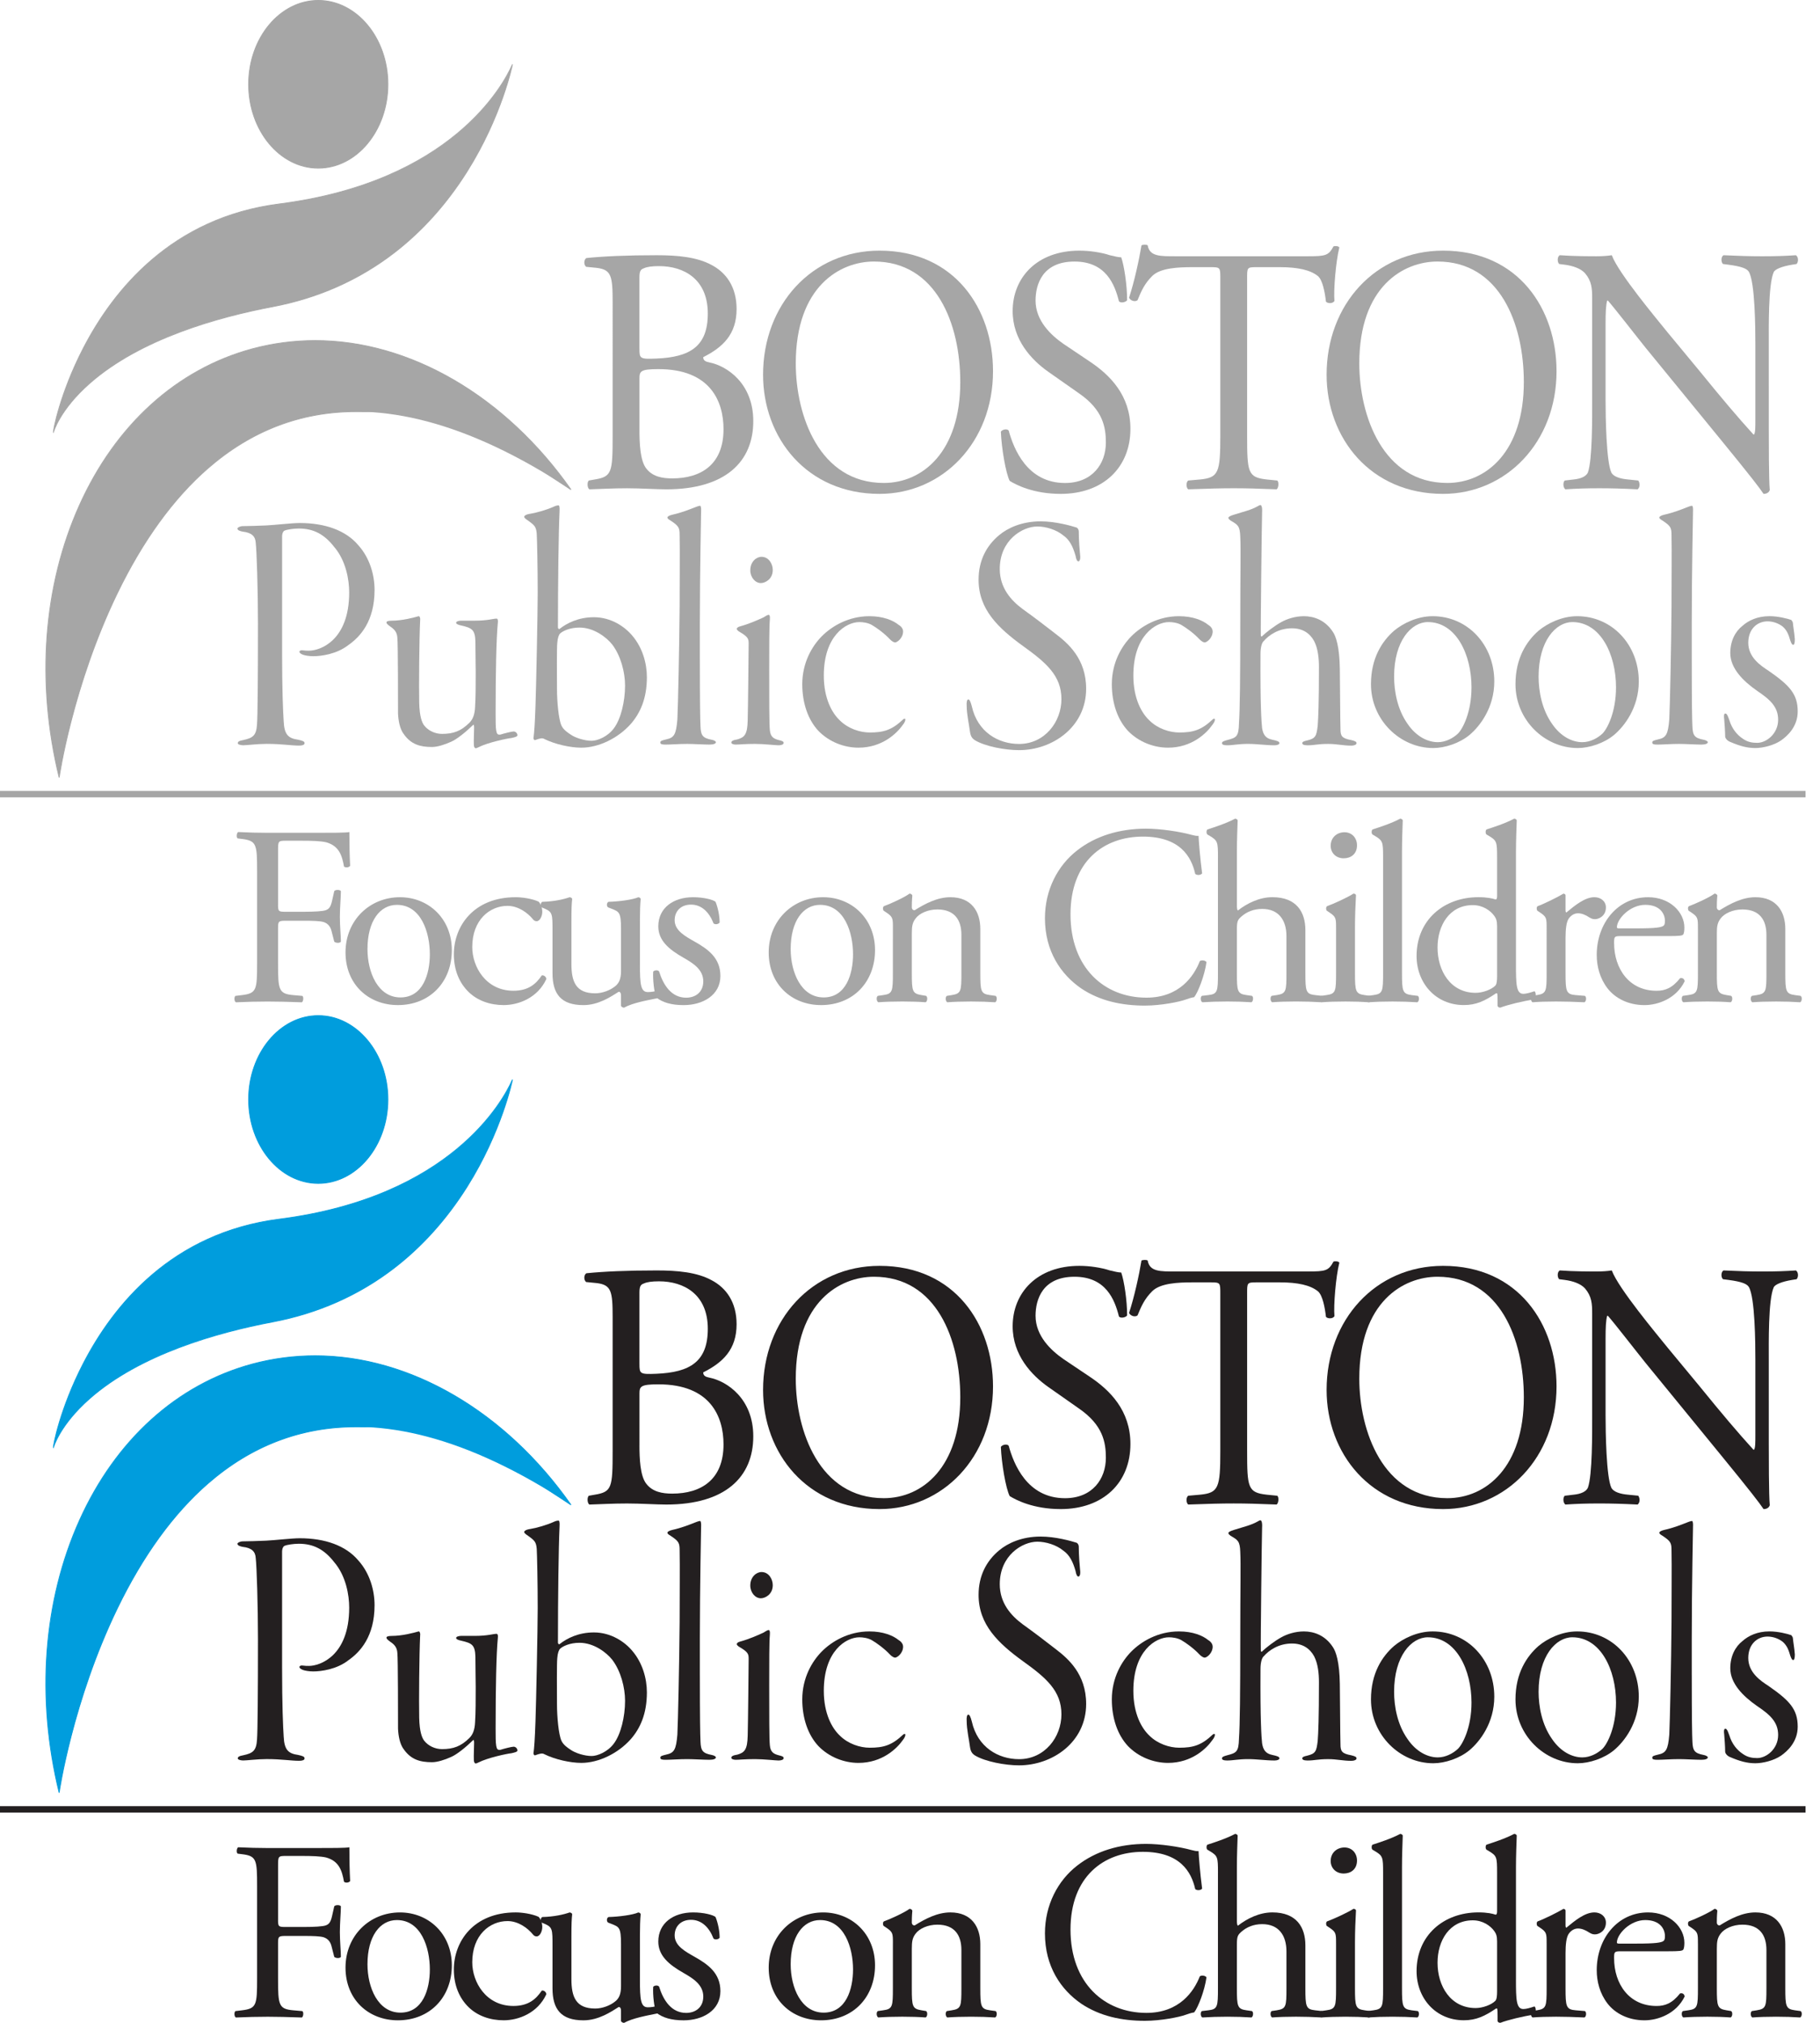 <?xml version="1.0" encoding="utf-8"?>
<!-- Generator: Adobe Illustrator 16.0.0, SVG Export Plug-In . SVG Version: 6.00 Build 0)  -->
<!DOCTYPE svg PUBLIC "-//W3C//DTD SVG 1.1//EN" "http://www.w3.org/Graphics/SVG/1.1/DTD/svg11.dtd">
<svg version="1.1" id="Layer_1" xmlns="http://www.w3.org/2000/svg" xmlns:xlink="http://www.w3.org/1999/xlink" x="0px" y="0px"
	 width="126px" height="140px" viewBox="0 0 126 140" enable-background="new 0 0 126 140" xml:space="preserve">
<g>
	<g>
		<g>
			<path fill="#231F20" d="M42.413,91.16c0-1.799-0.09-2.237-1.11-2.359l-0.725-0.072c-0.181-0.146-0.158-0.512,0.023-0.608
				c1.223-0.122,2.763-0.194,4.869-0.194c1.427,0,2.785,0.121,3.804,0.681c0.974,0.511,1.721,1.485,1.721,3.042
				c0,1.75-0.952,2.65-2.311,3.332c0,0.244,0.181,0.316,0.431,0.365c1.223,0.244,3.035,1.459,3.035,4.062
				c0,2.822-1.948,4.721-6.024,4.721c-0.656,0-1.766-0.074-2.717-0.074c-0.997,0-1.766,0.049-2.604,0.074
				c-0.136-0.074-0.181-0.463-0.045-0.609l0.408-0.072c1.2-0.195,1.245-0.486,1.245-3.041V91.16z M44.27,94.396
				c0,0.682,0.022,0.73,1.177,0.682c2.31-0.098,3.555-0.828,3.555-3.113c0-2.385-1.653-3.285-3.374-3.285
				c-0.498,0-0.838,0.049-1.042,0.146c-0.227,0.073-0.317,0.194-0.317,0.633V94.396z M44.27,100.041
				c0,0.875,0.045,2.117,0.476,2.652c0.43,0.559,1.109,0.68,1.789,0.68c2.015,0,3.555-0.973,3.555-3.404
				c0-1.924-0.906-4.16-4.506-4.16c-1.223,0-1.313,0.145-1.313,0.633V100.041z"/>
		</g>
		<g>
			<path fill="#231F20" d="M52.828,96.197c0-4.865,3.396-8.588,8.061-8.588c5.231,0,7.858,4.062,7.858,8.344
				c0,4.914-3.488,8.49-7.858,8.49C55.862,104.443,52.828,100.576,52.828,96.197z M66.481,96.707c0-4.014-1.652-8.344-5.977-8.344
				c-2.355,0-5.412,1.729-5.412,7.055c0,3.602,1.631,8.271,6.091,8.271C63.901,103.689,66.481,101.5,66.481,96.707z"/>
		</g>
		<g>
			<path fill="#231F20" d="M73.433,104.443c-1.901,0-3.102-0.631-3.532-0.9c-0.271-0.535-0.565-2.262-0.611-3.404
				c0.113-0.17,0.453-0.219,0.544-0.074c0.339,1.242,1.269,3.625,3.895,3.625c1.901,0,2.831-1.338,2.831-2.797
				c0-1.07-0.204-2.264-1.857-3.406l-2.15-1.508c-1.133-0.803-2.446-2.189-2.446-4.186c0-2.311,1.676-4.184,4.619-4.184
				c0.702,0,1.517,0.121,2.106,0.316c0.294,0.072,0.611,0.146,0.792,0.146c0.204,0.584,0.408,1.946,0.408,2.968
				c-0.091,0.146-0.454,0.219-0.567,0.074c-0.293-1.168-0.904-2.75-3.078-2.75c-2.22,0-2.695,1.582-2.695,2.701
				c0,1.41,1.087,2.408,1.925,2.992l1.812,1.217c1.427,0.947,2.831,2.359,2.831,4.67C78.257,102.619,76.377,104.443,73.433,104.443z
				"/>
		</g>
		<g>
			<path fill="#231F20" d="M86.34,100.406c0,2.555,0.045,2.895,1.358,3.041l0.725,0.072c0.137,0.098,0.091,0.535-0.045,0.609
				c-1.291-0.051-2.061-0.074-2.967-0.074c-0.905,0-1.698,0.023-3.147,0.074c-0.136-0.074-0.181-0.488,0-0.609l0.814-0.072
				c1.292-0.123,1.405-0.486,1.405-3.041V89.531c0-0.754,0-0.779-0.681-0.779h-1.244c-0.974,0-2.22,0.049-2.785,0.609
				c-0.544,0.535-0.771,1.07-1.02,1.678c-0.182,0.146-0.498,0.025-0.588-0.17c0.362-1.094,0.701-2.652,0.86-3.625
				c0.067-0.049,0.362-0.073,0.43,0c0.136,0.778,0.883,0.754,1.925,0.754h9.171c1.223,0,1.427-0.049,1.767-0.682
				c0.113-0.048,0.361-0.023,0.406,0.074c-0.249,0.997-0.406,2.967-0.339,3.697c-0.091,0.195-0.476,0.195-0.589,0.049
				c-0.067-0.607-0.227-1.508-0.566-1.775c-0.521-0.414-1.381-0.609-2.627-0.609h-1.607c-0.679,0-0.656,0.025-0.656,0.828V100.406z"
				/>
		</g>
		<g>
			<path fill="#231F20" d="M91.842,96.197c0-4.865,3.396-8.588,8.062-8.588c5.229,0,7.856,4.062,7.856,8.344
				c0,4.914-3.487,8.49-7.856,8.49C94.876,104.443,91.842,100.576,91.842,96.197z M105.496,96.707c0-4.014-1.654-8.344-5.979-8.344
				c-2.355,0-5.412,1.729-5.412,7.055c0,3.602,1.631,8.271,6.091,8.271C102.914,103.689,105.496,101.5,105.496,96.707z"/>
		</g>
		<g>
			<path fill="#231F20" d="M122.455,99.92c0,0.729,0,3.623,0.067,4.256c-0.044,0.146-0.181,0.268-0.43,0.268
				c-0.271-0.412-0.929-1.264-2.898-3.672l-5.253-6.424c-0.611-0.754-2.152-2.748-2.627-3.283h-0.046
				c-0.091,0.291-0.113,0.852-0.113,1.58v5.305c0,1.143,0.046,4.305,0.408,5.035c0.158,0.268,0.588,0.414,1.155,0.463l0.701,0.072
				c0.137,0.195,0.113,0.486-0.046,0.609c-1.018-0.051-1.811-0.074-2.648-0.074c-0.951,0-1.562,0.023-2.355,0.074
				c-0.157-0.123-0.181-0.463-0.045-0.609l0.611-0.072c0.521-0.049,0.883-0.221,0.996-0.486c0.317-0.877,0.295-3.844,0.295-5.012
				v-7.031c0-0.682-0.023-1.191-0.499-1.752c-0.316-0.341-0.86-0.511-1.403-0.584l-0.385-0.049
				c-0.136-0.146-0.136-0.511,0.045-0.607c0.951,0.072,2.151,0.072,2.559,0.072c0.362,0,0.747-0.024,1.042-0.072
				c0.452,1.24,3.147,4.451,3.872,5.352l2.196,2.652c1.54,1.896,2.672,3.234,3.737,4.402h0.044c0.091-0.121,0.091-0.51,0.091-1.021
				v-5.205c0-1.145-0.022-4.307-0.453-5.037c-0.136-0.219-0.498-0.365-1.403-0.486l-0.385-0.049
				c-0.159-0.146-0.136-0.535,0.045-0.607c1.042,0.048,1.812,0.072,2.673,0.072c0.974,0,1.562-0.024,2.331-0.072
				c0.182,0.121,0.182,0.462,0.046,0.607l-0.317,0.049c-0.724,0.121-1.178,0.316-1.268,0.512c-0.386,0.875-0.34,3.893-0.34,5.012
				V99.92z"/>
		</g>
		<g>
			<path fill="#231F20" d="M16.817,106.676c0.4,0,1-0.023,1.601-0.047c0.578-0.025,1.778-0.168,2.334-0.168
				c1.734,0,3.179,0.502,4.046,1.527c0.822,0.908,1.133,2.104,1.133,3.105c0,2.174-1,3.25-1.823,3.822
				c-0.8,0.621-1.867,0.764-2.423,0.764c-0.267,0-0.556-0.047-0.689-0.094c-0.133-0.049-0.267-0.121-0.267-0.217
				c0-0.047,0.067-0.119,0.245-0.094c0.178,0.023,0.244,0.023,0.422,0.023c0.733,0,2.779-0.668,2.779-4.037
				c0-0.859-0.222-2.197-1.045-3.152c-0.689-0.885-1.445-1.266-2.445-1.266c-0.355,0-0.822,0.07-0.978,0.143
				c-0.089,0.023-0.178,0.191-0.178,0.406c0,0.43,0,5.471,0,8.025c0,2.557,0.066,4.107,0.111,4.777c0.044,0.932,0.333,1.17,1,1.266
				c0.333,0.072,0.445,0.119,0.445,0.24c0,0.119-0.156,0.166-0.378,0.166c-0.556,0-1.201-0.119-2.245-0.119
				c-0.667,0-1.356,0.096-1.624,0.096c-0.155,0-0.378-0.049-0.378-0.143c0-0.098,0.089-0.168,0.378-0.217
				c0.667-0.143,0.912-0.311,0.956-1.098c0.044-0.551,0.066-3.225,0.066-6.951c0-2.316-0.088-5.039-0.155-5.59
				c-0.022-0.453-0.267-0.717-0.912-0.787c-0.111-0.025-0.355-0.072-0.355-0.215C16.44,106.771,16.618,106.676,16.817,106.676z"/>
		</g>
		<g>
			<path fill="#231F20" d="M27.978,121.104c-0.311-0.383-0.4-1.004-0.422-1.457c0-0.789,0-4.826-0.045-5.232
				c-0.021-0.43-0.244-0.621-0.489-0.787c-0.2-0.145-0.267-0.215-0.267-0.287s0.111-0.119,0.355-0.119
				c0.734,0,1.534-0.215,1.867-0.311c0.067-0.023,0.134,0.119,0.111,0.262c-0.066,1.361-0.089,4.611-0.066,5.709
				c0.022,1.004,0.2,1.387,0.333,1.576c0.289,0.383,0.778,0.598,1.245,0.598c0.778,0,1.312-0.191,1.89-0.764
				c0.245-0.238,0.377-0.574,0.4-1.1c0.044-0.645,0.044-1.576,0.044-2.436c0-0.357-0.022-1.48-0.022-2.102
				c-0.022-0.812-0.245-0.932-0.978-1.1c-0.245-0.047-0.356-0.119-0.356-0.191c0-0.096,0.2-0.143,0.333-0.143
				c0.289,0,0.556,0,0.934,0c0.934,0,1.29-0.143,1.534-0.143c0.067,0,0.111,0.094,0.089,0.262c-0.111,1.123-0.156,3.512-0.156,6.281
				c0,0.574,0,0.957,0.044,1.219c0.044,0.238,0.111,0.287,0.289,0.264c0.223-0.072,0.778-0.215,0.912-0.215
				c0.156,0,0.267,0.143,0.267,0.262c0,0.096-0.2,0.143-0.422,0.191c-0.267,0.023-1.645,0.311-2.29,0.645
				c-0.178,0.096-0.222,0.072-0.267,0c-0.044-0.072-0.044-0.191-0.044-0.453c0-0.24,0.022-0.766,0.022-0.932
				c0-0.072-0.022-0.238-0.067-0.168c-0.489,0.479-1.134,1.004-1.534,1.17c-0.422,0.191-0.934,0.359-1.312,0.359
				C29.067,121.963,28.467,121.771,27.978,121.104z"/>
		</g>
		<g>
			<path fill="#231F20" d="M43.673,120.363c-0.889,1.002-2.246,1.646-3.423,1.646c-0.779,0-1.824-0.238-2.557-0.598
				c-0.156-0.094-0.311-0.047-0.645,0.072c-0.067,0.025-0.134-0.096-0.111-0.166c0.044-0.336,0.089-0.861,0.134-2.174
				c0.044-1.17,0.155-6.449,0.155-7.859c0-1.719-0.044-3.701-0.067-4.084c-0.044-0.479-0.133-0.572-0.6-0.908
				c-0.178-0.119-0.267-0.191-0.267-0.262c0-0.072,0.112-0.168,0.445-0.215c0.422-0.072,1.112-0.264,1.579-0.479
				c0.2-0.096,0.311-0.096,0.355-0.096c0.045,0,0.089,0.096,0.067,0.43c-0.067,1.434-0.111,4.85-0.111,8.002
				c0,0.119,0.089,0.145,0.111,0.119c0.511-0.406,1.312-0.811,2.379-0.811c1.201,0,2.157,0.668,2.668,1.289
				c0.689,0.812,1,1.887,1,2.865C44.784,118.619,44.318,119.621,43.673,120.363z M42.384,114.869
				c-0.4-0.502-1.268-1.172-2.268-1.172c-0.667,0-1.156,0.24-1.333,0.406c-0.089,0.072-0.178,0.311-0.201,0.646
				c-0.044,0.381-0.022,2.244-0.022,3.176c0,0.885,0.111,2.127,0.311,2.557c0.134,0.285,0.422,0.477,0.6,0.596
				c0.356,0.264,1.023,0.455,1.49,0.455c0.4,0,1.112-0.287,1.534-0.859c0.489-0.646,0.778-1.863,0.778-2.963
				C43.273,116.803,42.984,115.656,42.384,114.869z"/>
		</g>
		<g>
			<path fill="#231F20" d="M48.452,115.943c0,3.01,0.022,4.133,0.044,4.586c0.022,0.645,0.156,0.812,0.778,0.932
				c0.133,0.023,0.289,0.096,0.289,0.168c0,0.096-0.156,0.166-0.445,0.166c-0.355,0-1.156-0.047-1.534-0.047
				c-0.578,0-1.156,0.047-1.489,0.047c-0.267,0-0.378-0.023-0.378-0.143s0.111-0.143,0.4-0.215c0.556-0.119,0.689-0.334,0.778-1.385
				c0.044-0.885,0.133-4.922,0.156-7.787c0-1.936,0.022-3.895,0-4.945c0-0.525-0.044-0.645-0.623-1.027
				c-0.156-0.094-0.222-0.143-0.222-0.215c0-0.07,0.133-0.143,0.333-0.191c0.645-0.143,1.179-0.357,1.667-0.549
				c0.067-0.023,0.178-0.07,0.267-0.07c0.044,0,0.067,0.143,0.067,0.262c0,0.168-0.089,4.299-0.089,7.883V115.943z"/>
		</g>
		<g>
			<path fill="#231F20" d="M51.275,113.602c0.6-0.166,1.134-0.404,1.601-0.619c0.178-0.119,0.289-0.168,0.333-0.168
				c0.067,0,0.111,0.072,0.089,0.334c-0.045,0.479-0.045,1.936-0.045,3.463c0,2.008,0,3.775,0.045,4.182
				c0.044,0.477,0.266,0.596,0.623,0.691c0.222,0.049,0.333,0.096,0.333,0.191c0,0.119-0.178,0.168-0.355,0.168
				c-0.2,0-1.023-0.096-1.623-0.096c-0.733,0-1.089,0.047-1.334,0.047c-0.156,0-0.312-0.047-0.312-0.143s0.112-0.168,0.423-0.215
				c0.489-0.145,0.689-0.334,0.711-1.314c0.022-0.717,0.066-5.062,0.066-5.303c0-0.334-0.022-0.477-0.645-0.836
				c-0.111-0.07-0.178-0.143-0.178-0.191C51.008,113.723,51.075,113.65,51.275,113.602z M53.499,109.709
				c0,0.646-0.534,0.908-0.823,0.908c-0.4,0-0.733-0.406-0.733-0.885c0-0.596,0.422-0.932,0.778-0.932
				C53.232,108.801,53.499,109.303,53.499,109.709z"/>
		</g>
		<g>
			<path fill="#231F20" d="M57.033,117.018c0,1.602,0.578,2.604,1.111,3.105c0.578,0.574,1.4,0.836,2.067,0.836
				c0.957,0,1.534-0.166,2.312-0.906c0.044-0.049,0.156-0.072,0.156,0c0,0.094-0.044,0.215-0.178,0.381
				c-0.4,0.574-1.423,1.576-3.068,1.576c-1,0-2.045-0.406-2.779-1.17c-0.712-0.764-1.112-1.91-1.112-3.225
				c0-1.504,0.689-2.65,1.356-3.32c0.688-0.693,1.845-1.385,3.29-1.385c0.956,0,1.645,0.287,2.023,0.598
				c0.245,0.143,0.311,0.334,0.311,0.453c0,0.453-0.4,0.764-0.556,0.764c-0.089,0-0.245-0.094-0.378-0.238
				c-0.356-0.383-0.912-0.789-1.245-0.979c-0.267-0.145-0.601-0.191-0.845-0.191C58.567,113.316,57.033,114.271,57.033,117.018z"/>
		</g>
		<g>
			<path fill="#231F20" d="M74.528,106.771c0.112,0.049,0.156,0.191,0.156,0.262c0,0.646,0.066,1.338,0.089,1.602
				c0.045,0.311-0.022,0.477-0.111,0.477s-0.155-0.119-0.2-0.381c-0.178-0.621-0.4-1.1-0.845-1.41
				c-0.489-0.406-1.223-0.621-1.8-0.621c-1.046,0-2.602,0.955-2.602,2.938c0,1.314,0.778,2.174,1.578,2.771
				c0.867,0.621,1.578,1.17,2.289,1.721c0.846,0.645,2.113,1.719,2.113,3.797c0,2.652-2.335,4.252-4.646,4.252
				c-0.979,0-2.335-0.264-3.023-0.668c-0.245-0.145-0.334-0.311-0.379-0.646c-0.044-0.381-0.222-1.17-0.222-1.742
				c-0.022-0.264,0.022-0.455,0.111-0.455c0.088,0,0.155,0.145,0.244,0.479c0.4,1.791,1.846,2.604,3.269,2.604
				c1.778,0,2.935-1.529,2.935-3.105c0-1.625-1.067-2.531-2.668-3.678c-1.712-1.242-3.068-2.533-3.068-4.586
				c0-1.314,0.534-2.342,1.423-3.082c0.6-0.502,1.578-0.955,2.868-0.955C73.062,106.342,74.151,106.652,74.528,106.771z"/>
		</g>
		<g>
			<path fill="#231F20" d="M78.463,117.018c0,1.602,0.578,2.604,1.111,3.105c0.578,0.574,1.401,0.836,2.068,0.836
				c0.955,0,1.534-0.166,2.312-0.906c0.045-0.049,0.156-0.072,0.156,0c0,0.094-0.045,0.215-0.179,0.381
				c-0.399,0.574-1.422,1.576-3.067,1.576c-1,0-2.046-0.406-2.779-1.17c-0.711-0.764-1.112-1.91-1.112-3.225
				c0-1.504,0.69-2.65,1.356-3.32c0.69-0.693,1.846-1.385,3.291-1.385c0.956,0,1.646,0.287,2.023,0.598
				c0.244,0.143,0.311,0.334,0.311,0.453c0,0.453-0.399,0.764-0.555,0.764c-0.089,0-0.245-0.094-0.379-0.238
				c-0.355-0.383-0.912-0.789-1.245-0.979c-0.267-0.145-0.6-0.191-0.845-0.191C79.997,113.316,78.463,114.271,78.463,117.018z"/>
		</g>
		<g>
			<path fill="#231F20" d="M87.488,114.631c-0.111,0.094-0.222,0.381-0.222,0.883c-0.022,3.582,0.067,4.729,0.11,5.135
				c0.068,0.43,0.223,0.717,0.712,0.812c0.334,0.072,0.489,0.119,0.489,0.24c0,0.07-0.134,0.143-0.333,0.143
				c-0.623,0-1.201-0.096-1.846-0.096c-0.689,0-1.022,0.096-1.445,0.096c-0.244,0-0.355-0.049-0.355-0.143
				c0-0.098,0.089-0.145,0.355-0.217c0.646-0.166,0.8-0.238,0.822-1.146c0.067-0.955,0.09-3.152,0.09-6.951
				c0-3.605,0.044-5.062,0-5.971c-0.022-0.764-0.178-0.836-0.667-1.123c-0.089-0.07-0.156-0.119-0.156-0.191
				c0-0.07,0.134-0.143,0.378-0.215c0.69-0.215,1.2-0.334,1.623-0.572c0.111-0.072,0.178-0.096,0.223-0.096
				c0.067,0,0.134,0.168,0.11,0.502c-0.021,0.645-0.11,8.049-0.088,8.504c0,0.096,0.066,0.119,0.088,0.07
				c0.268-0.262,0.89-0.74,1.334-0.979c0.379-0.215,0.956-0.406,1.558-0.406c0.688,0,1.467,0.262,2,1.074
				c0.222,0.311,0.467,1.051,0.489,2.557c0.022,1.791,0.022,3.271,0.045,4.18c0,0.479,0.089,0.645,0.756,0.764
				c0.288,0.072,0.355,0.119,0.355,0.217c0,0.094-0.155,0.166-0.355,0.166c-0.579,0-1.001-0.119-1.601-0.119
				c-0.756,0-0.935,0.096-1.445,0.096c-0.267,0-0.356-0.072-0.356-0.143c0-0.098,0.112-0.145,0.334-0.191
				c0.601-0.145,0.645-0.311,0.734-1.004c0.043-0.549,0.088-1.6,0.088-4.084c0-0.598-0.065-1.268-0.333-1.791
				c-0.289-0.527-0.778-0.885-1.534-0.885C88.512,113.746,87.844,114.225,87.488,114.631z"/>
		</g>
		<g>
			<path fill="#231F20" d="M103.451,117.424c0,1.816-1,3.105-1.712,3.703c-0.689,0.574-1.712,0.908-2.513,0.908
				c-2.289,0-4.313-1.936-4.313-4.42c0-1.814,0.778-2.984,1.602-3.701c0.6-0.502,1.601-1.004,2.667-1.004
				C101.606,112.91,103.451,114.893,103.451,117.424z M96.515,117.09c0,1.004,0.223,2.27,0.934,3.273
				c0.601,0.883,1.4,1.266,2.09,1.266c0.533,0,1.045-0.264,1.4-0.598c0.333-0.334,0.934-1.48,0.934-3.201
				c0-2.27-1.067-4.514-3.023-4.514C97.716,113.316,96.515,114.605,96.515,117.09z"/>
		</g>
		<g>
			<path fill="#231F20" d="M113.455,117.424c0,1.816-1.001,3.105-1.712,3.703c-0.689,0.574-1.712,0.908-2.513,0.908
				c-2.29,0-4.312-1.936-4.312-4.42c0-1.814,0.777-2.984,1.6-3.701c0.601-0.502,1.602-1.004,2.669-1.004
				C111.609,112.91,113.455,114.893,113.455,117.424z M106.518,117.09c0,1.004,0.224,2.27,0.935,3.273
				c0.601,0.883,1.4,1.266,2.09,1.266c0.533,0,1.045-0.264,1.4-0.598c0.333-0.334,0.935-1.48,0.935-3.201
				c0-2.27-1.067-4.514-3.024-4.514C107.72,113.316,106.518,114.605,106.518,117.09z"/>
		</g>
		<g>
			<path fill="#231F20" d="M117.123,115.943c0,3.01,0.021,4.133,0.044,4.586c0.022,0.645,0.155,0.812,0.778,0.932
				c0.134,0.023,0.288,0.096,0.288,0.168c0,0.096-0.154,0.166-0.444,0.166c-0.355,0-1.155-0.047-1.533-0.047
				c-0.579,0-1.156,0.047-1.489,0.047c-0.268,0-0.379-0.023-0.379-0.143s0.111-0.143,0.4-0.215c0.556-0.119,0.689-0.334,0.778-1.385
				c0.044-0.885,0.133-4.922,0.155-7.787c0-1.936,0.022-3.895,0-4.945c0-0.525-0.045-0.645-0.622-1.027
				c-0.156-0.094-0.223-0.143-0.223-0.215c0-0.07,0.134-0.143,0.333-0.191c0.646-0.143,1.18-0.357,1.668-0.549
				c0.067-0.023,0.178-0.07,0.267-0.07c0.045,0,0.067,0.143,0.067,0.262c0,0.168-0.089,4.299-0.089,7.883V115.943z"/>
		</g>
		<g>
			<path fill="#231F20" d="M121.034,114.75c0,1.002,0.846,1.576,1.401,1.934c1.444,1.004,2.022,1.602,2.022,2.818
				c0,1.051-0.711,1.697-1.155,2.008c-0.489,0.334-1.245,0.525-1.779,0.525c-0.577,0-1.089-0.145-1.756-0.432
				c-0.178-0.07-0.333-0.238-0.333-0.381c0-0.334-0.045-0.932-0.067-1.195c-0.045-0.311,0.022-0.381,0.067-0.381
				c0.066,0,0.134,0,0.288,0.453c0.179,0.598,0.534,1.027,0.935,1.289c0.333,0.24,0.667,0.287,1,0.287
				c0.622,0,1.445-0.621,1.445-1.6c0-0.908-0.578-1.41-1.467-2.008c-0.957-0.668-1.846-1.551-1.846-2.604
				c0-0.859,0.355-1.504,0.845-1.887c0.399-0.357,1.022-0.668,1.867-0.668c0.601,0,1.245,0.168,1.512,0.262
				c0.045,0.049,0.111,0.145,0.111,0.215c0.022,0.264,0.111,0.742,0.134,1.123c0,0.264-0.045,0.383-0.111,0.383
				c-0.089,0-0.134-0.119-0.2-0.287c-0.11-0.357-0.2-0.691-0.533-0.979c-0.245-0.191-0.623-0.359-1.045-0.359
				C121.657,113.268,121.034,113.793,121.034,114.75z"/>
		</g>
	</g>
	<g>
		<g>
			<path fill="#231F20" d="M19.249,132.887c0,0.479,0.053,0.479,0.583,0.479h1.203c0.726,0,1.292-0.035,1.504-0.105
				c0.194-0.072,0.336-0.16,0.442-0.619l0.16-0.709c0.088-0.105,0.389-0.105,0.459,0c0,0.426-0.071,1.133-0.071,1.787
				c0,0.637,0.071,1.309,0.071,1.717c-0.071,0.105-0.336,0.105-0.459,0l-0.177-0.691c-0.071-0.318-0.23-0.564-0.566-0.672
				c-0.248-0.07-0.69-0.088-1.362-0.088h-1.203c-0.53,0-0.583,0.018-0.583,0.479v2.459c0,1.857,0.035,2.123,1.079,2.211l0.602,0.053
				c0.106,0.07,0.071,0.391-0.035,0.443c-1.044-0.035-1.646-0.053-2.354-0.053c-0.778,0-1.38,0.018-2.212,0.053
				c-0.106-0.053-0.141-0.336-0.035-0.443l0.442-0.053c1.026-0.123,1.062-0.354,1.062-2.211v-6.369c0-1.859-0.035-2.107-1.062-2.23
				l-0.283-0.035c-0.106-0.07-0.07-0.389,0.036-0.441c0.743,0.033,1.345,0.053,2.052,0.053h3.256c1.132,0,2.159,0,2.389-0.053
				c0,0.812,0.017,1.662,0.053,2.334c-0.053,0.107-0.301,0.16-0.424,0.053c-0.142-0.795-0.354-1.432-1.239-1.68
				c-0.389-0.088-0.973-0.107-1.716-0.107h-1.079c-0.531,0-0.531,0.037-0.531,0.709V132.887z"/>
		</g>
		<g>
			<path fill="#231F20" d="M31.28,136.02c0,2.211-1.522,3.805-3.733,3.805c-2.035,0-3.627-1.434-3.627-3.646
				c0-2.229,1.681-3.82,3.768-3.82C29.669,132.357,31.28,133.844,31.28,136.02z M27.476,132.887c-1.168,0-2.035,1.115-2.035,3.061
				c0,1.611,0.725,3.346,2.282,3.346s2.035-1.629,2.035-2.99C29.758,134.799,29.156,132.887,27.476,132.887z"/>
		</g>
		<g>
			<path fill="#231F20" d="M37.277,132.658c0.142,0.123,0.266,0.406,0.266,0.707c0,0.318-0.177,0.654-0.389,0.654
				c-0.088,0-0.177-0.035-0.248-0.123c-0.389-0.479-1.044-0.939-1.769-0.939c-1.238,0-2.442,0.975-2.442,2.85
				c0,1.381,0.956,3.025,2.849,3.025c1.026,0,1.557-0.459,1.963-1.061c0.142-0.037,0.301,0.088,0.319,0.246
				c-0.602,1.311-1.929,1.807-2.955,1.807c-0.938,0-1.805-0.303-2.424-0.902c-0.619-0.604-1.026-1.469-1.026-2.619
				c0-1.912,1.345-3.945,4.282-3.945C36.109,132.357,36.799,132.445,37.277,132.658z"/>
		</g>
		<g>
			<path fill="#231F20" d="M39.56,136.975c0,1.221,0.301,2.035,1.646,2.035c0.478,0,1.044-0.195,1.433-0.531
				c0.23-0.213,0.354-0.479,0.354-1.025v-2.902c0-1.15-0.124-1.186-0.655-1.398l-0.23-0.088c-0.124-0.07-0.124-0.318,0.018-0.389
				c0.708-0.018,1.681-0.143,2.07-0.318c0.088,0.018,0.142,0.053,0.159,0.123c-0.035,0.336-0.053,0.885-0.053,1.539v2.973
				c0,1.398,0.053,1.93,0.548,1.93c0.213,0,0.442-0.037,0.69-0.09c0.106,0.09,0.124,0.443-0.018,0.514
				c-0.69,0.141-1.716,0.318-2.318,0.654c-0.088,0-0.177-0.053-0.212-0.123v-0.727c0-0.158-0.054-0.248-0.16-0.248
				c-0.531,0.336-1.397,0.922-2.441,0.922c-1.557,0-2.141-0.779-2.141-2.213v-2.955c0-1.113,0-1.273-0.531-1.504l-0.212-0.088
				c-0.106-0.088-0.088-0.336,0.036-0.389c0.814-0.018,1.504-0.178,1.893-0.318c0.106,0.018,0.159,0.053,0.177,0.123
				c-0.036,0.301-0.053,0.672-0.053,1.539V136.975z"/>
		</g>
		<g>
			<path fill="#231F20" d="M49.538,132.676c0.159,0.389,0.283,0.955,0.283,1.432c-0.071,0.125-0.336,0.16-0.425,0.055
				c-0.301-0.779-0.832-1.293-1.557-1.293c-0.69,0-1.132,0.443-1.132,1.08c0,0.725,0.744,1.115,1.362,1.469
				c0.938,0.529,1.805,1.131,1.805,2.389c0,1.344-1.238,2.018-2.547,2.018c-0.832,0-1.451-0.178-1.893-0.531
				c-0.142-0.336-0.248-1.203-0.213-1.787c0.089-0.107,0.319-0.125,0.407-0.018c0.301,0.973,0.867,1.822,1.876,1.822
				c0.637,0,1.185-0.373,1.185-1.133c0-0.814-0.708-1.256-1.362-1.629c-1.027-0.582-1.752-1.201-1.752-2.176
				c0-1.291,1.062-2.016,2.406-2.016C48.724,132.357,49.379,132.533,49.538,132.676z"/>
		</g>
		<g>
			<path fill="#231F20" d="M60.578,136.02c0,2.211-1.521,3.805-3.733,3.805c-2.035,0-3.627-1.434-3.627-3.646
				c0-2.229,1.681-3.82,3.768-3.82C58.968,132.357,60.578,133.844,60.578,136.02z M56.774,132.887c-1.168,0-2.035,1.115-2.035,3.061
				c0,1.611,0.725,3.346,2.282,3.346s2.035-1.629,2.035-2.99C59.057,134.799,58.455,132.887,56.774,132.887z"/>
		</g>
		<g>
			<path fill="#231F20" d="M61.817,134.498c0-0.691,0-0.779-0.478-1.098l-0.159-0.105c-0.071-0.072-0.071-0.266,0.017-0.318
				c0.407-0.143,1.416-0.602,1.77-0.867c0.071,0,0.159,0.035,0.195,0.123c-0.036,0.408-0.036,0.672-0.036,0.832
				c0,0.105,0.07,0.195,0.194,0.195c0.743-0.461,1.575-0.902,2.478-0.902c1.469,0,2.07,1.008,2.07,2.193v3.043
				c0,1.273,0.035,1.451,0.673,1.539l0.389,0.053c0.123,0.09,0.089,0.391-0.035,0.443c-0.531-0.035-1.045-0.053-1.664-0.053
				c-0.637,0-1.167,0.018-1.645,0.053c-0.124-0.053-0.16-0.354-0.036-0.443l0.336-0.053c0.655-0.105,0.673-0.266,0.673-1.539v-2.637
				c0-1.008-0.46-1.752-1.663-1.752c-0.672,0-1.256,0.283-1.504,0.619c-0.229,0.301-0.266,0.549-0.266,1.062v2.707
				c0,1.273,0.036,1.434,0.672,1.539l0.319,0.053c0.124,0.09,0.088,0.391-0.035,0.443c-0.479-0.035-0.991-0.053-1.611-0.053
				c-0.637,0-1.167,0.018-1.663,0.053c-0.124-0.053-0.16-0.354-0.036-0.443l0.372-0.053c0.654-0.088,0.672-0.266,0.672-1.539
				V134.498z"/>
		</g>
		<g>
			<path fill="#231F20" d="M74.573,129.119c1.292-1.008,2.937-1.504,4.777-1.504c0.955,0,2.3,0.195,3.131,0.424
				c0.213,0.053,0.337,0.088,0.496,0.072c0.018,0.406,0.105,1.521,0.247,2.6c-0.088,0.125-0.354,0.143-0.478,0.035
				c-0.266-1.203-1.061-2.582-3.627-2.582c-2.707,0-5.007,1.715-5.007,5.379c0,3.715,2.354,5.768,5.255,5.768
				c2.282,0,3.291-1.486,3.698-2.531c0.124-0.088,0.389-0.053,0.46,0.072c-0.124,0.92-0.584,2.086-0.85,2.424
				c-0.213,0.035-0.425,0.105-0.619,0.176c-0.39,0.143-1.664,0.408-2.795,0.408c-1.593,0-3.115-0.32-4.406-1.186
				c-1.416-0.973-2.513-2.584-2.513-4.867C72.344,131.844,73.229,130.162,74.573,129.119z"/>
		</g>
		<g>
			<path fill="#231F20" d="M84.321,129.596c0-1.043-0.018-1.15-0.548-1.469l-0.177-0.105c-0.089-0.053-0.089-0.301,0-0.354
				c0.442-0.143,1.273-0.406,1.911-0.744c0.07,0,0.141,0.037,0.177,0.107c-0.019,0.531-0.053,1.414-0.053,2.193v3.717
				c0,0.158,0.017,0.301,0.07,0.336c0.637-0.496,1.486-0.92,2.388-0.92c1.682,0,2.283,1.043,2.283,2.281v2.955
				c0,1.273,0.035,1.469,0.672,1.539l0.478,0.053c0.124,0.09,0.09,0.391-0.034,0.443c-0.638-0.035-1.15-0.053-1.77-0.053
				c-0.638,0-1.168,0.018-1.646,0.053c-0.124-0.053-0.159-0.354-0.036-0.443l0.354-0.053c0.655-0.105,0.672-0.266,0.672-1.539
				v-2.529c0-1.133-0.548-1.895-1.681-1.895c-0.602,0-1.062,0.213-1.381,0.479c-0.317,0.266-0.37,0.354-0.37,0.973v2.973
				c0,1.273,0.034,1.451,0.672,1.539l0.371,0.053c0.124,0.07,0.089,0.391-0.035,0.443c-0.53-0.035-1.044-0.053-1.663-0.053
				c-0.637,0-1.168,0.018-1.734,0.053c-0.124-0.053-0.159-0.354-0.035-0.443l0.442-0.053c0.654-0.07,0.672-0.266,0.672-1.539
				V129.596z"/>
		</g>
		<g>
			<path fill="#231F20" d="M92.496,134.498c0-0.691,0-0.779-0.479-1.098l-0.159-0.105c-0.07-0.072-0.07-0.266,0.018-0.318
				c0.407-0.143,1.417-0.602,1.823-0.867c0.089,0,0.159,0.035,0.177,0.105c-0.035,0.619-0.07,1.469-0.07,2.195v3.184
				c0,1.273,0.035,1.451,0.672,1.539l0.371,0.053c0.124,0.09,0.089,0.391-0.035,0.443c-0.53-0.035-1.044-0.053-1.663-0.053
				c-0.637,0-1.168,0.018-1.662,0.053c-0.124-0.053-0.16-0.354-0.036-0.443l0.372-0.053c0.653-0.088,0.672-0.266,0.672-1.539
				V134.498z M93.946,128.766c0,0.619-0.442,0.9-0.92,0.9c-0.549,0-0.902-0.389-0.902-0.865c0-0.584,0.443-0.938,0.955-0.938
				C93.61,127.863,93.946,128.27,93.946,128.766z"/>
		</g>
		<g>
			<path fill="#231F20" d="M97.061,137.594c0,1.273,0.036,1.451,0.672,1.539l0.426,0.053c0.123,0.09,0.088,0.391-0.036,0.443
				c-0.584-0.035-1.097-0.053-1.717-0.053c-0.637,0-1.167,0.018-1.698,0.053c-0.124-0.053-0.159-0.354-0.035-0.443l0.407-0.053
				c0.655-0.088,0.673-0.266,0.673-1.539v-7.998c0-1.043-0.018-1.15-0.549-1.469l-0.177-0.105c-0.089-0.053-0.089-0.301,0-0.354
				c0.442-0.143,1.273-0.406,1.91-0.744c0.07,0,0.143,0.037,0.177,0.107c-0.017,0.531-0.053,1.414-0.053,2.193V137.594z"/>
		</g>
		<g>
			<path fill="#231F20" d="M104.951,136.992c0,1.398,0.018,2.053,0.514,2.053c0.194,0,0.495-0.088,0.761-0.178
				c0.124,0.035,0.142,0.479-0.018,0.566c-0.743,0.105-1.841,0.371-2.336,0.566c-0.106,0-0.194-0.053-0.194-0.141v-0.301
				c0-0.266,0-0.479-0.035-0.549h-0.07c-0.779,0.529-1.381,0.814-2.229,0.814c-1.965,0-3.273-1.541-3.273-3.398
				c0-2.477,1.875-4.068,4.281-4.068c0.602,0,0.99,0.088,1.186,0.158c0.088,0,0.106-0.105,0.106-0.248v-2.672
				c0-1.043-0.019-1.15-0.549-1.469l-0.177-0.105c-0.088-0.053-0.088-0.301,0-0.354c0.441-0.143,1.273-0.406,1.91-0.744
				c0.071,0,0.142,0.037,0.178,0.107c-0.018,0.531-0.054,1.414-0.054,2.193V136.992z M103.643,134.338
				c0-0.354-0.07-0.514-0.194-0.689c-0.266-0.371-0.797-0.744-1.486-0.744c-1.61,0-2.441,1.398-2.441,2.938
				c0,1.611,0.901,3.133,2.636,3.133c0.478,0,1.079-0.213,1.362-0.496c0.105-0.105,0.124-0.371,0.124-0.654V134.338z"/>
		</g>
		<g>
			<path fill="#231F20" d="M107.074,134.498c0-0.691,0-0.779-0.478-1.098l-0.159-0.105c-0.07-0.072-0.07-0.266,0.018-0.318
				c0.407-0.143,1.345-0.602,1.786-0.867c0.09,0.018,0.143,0.053,0.143,0.123v1.027c0,0.088,0.018,0.141,0.053,0.158
				c0.62-0.514,1.292-1.061,1.946-1.061c0.442,0,0.796,0.283,0.796,0.707c0,0.584-0.478,0.814-0.761,0.814
				c-0.177,0-0.265-0.055-0.389-0.125c-0.266-0.176-0.531-0.283-0.779-0.283c-0.283,0-0.495,0.16-0.637,0.354
				c-0.177,0.248-0.229,0.762-0.229,1.363v2.406c0,1.273,0.035,1.486,0.707,1.539l0.638,0.053c0.123,0.09,0.088,0.391-0.036,0.443
				c-0.831-0.035-1.345-0.053-1.964-0.053c-0.637,0-1.168,0.018-1.627,0.053c-0.124-0.053-0.16-0.354-0.036-0.443l0.336-0.053
				c0.655-0.105,0.673-0.266,0.673-1.539V134.498z"/>
		</g>
		<g>
			<path fill="#231F20" d="M112.223,135.047c-0.46,0-0.478,0.035-0.478,0.477c0,1.787,1.044,3.309,2.938,3.309
				c0.583,0,1.079-0.176,1.627-0.867c0.178-0.053,0.301,0.053,0.319,0.213c-0.585,1.203-1.858,1.646-2.779,1.646
				c-1.149,0-2.052-0.496-2.565-1.168c-0.53-0.691-0.742-1.521-0.742-2.301c0-2.176,1.434-3.998,3.556-3.998
				c1.522,0,2.513,1.043,2.513,2.105c0,0.246-0.035,0.389-0.07,0.459c-0.053,0.105-0.301,0.125-1.044,0.125H112.223z
				 M113.32,134.516c1.309,0,1.698-0.07,1.84-0.178c0.053-0.035,0.105-0.105,0.105-0.336c0-0.496-0.336-1.115-1.362-1.115
				c-1.044,0-1.946,0.957-1.964,1.539c0,0.037,0,0.09,0.124,0.09H113.32z"/>
		</g>
		<g>
			<path fill="#231F20" d="M117.548,134.498c0-0.691,0-0.779-0.478-1.098l-0.159-0.105c-0.07-0.072-0.07-0.266,0.018-0.318
				c0.407-0.143,1.416-0.602,1.77-0.867c0.07,0,0.159,0.035,0.194,0.123c-0.035,0.408-0.035,0.672-0.035,0.832
				c0,0.105,0.071,0.195,0.194,0.195c0.744-0.461,1.575-0.902,2.477-0.902c1.469,0,2.07,1.008,2.07,2.193v3.043
				c0,1.273,0.036,1.451,0.673,1.539l0.39,0.053c0.124,0.09,0.088,0.391-0.036,0.443c-0.531-0.035-1.043-0.053-1.662-0.053
				c-0.638,0-1.169,0.018-1.646,0.053c-0.124-0.053-0.159-0.354-0.035-0.443l0.337-0.053c0.653-0.105,0.672-0.266,0.672-1.539
				v-2.637c0-1.008-0.46-1.752-1.663-1.752c-0.673,0-1.257,0.283-1.504,0.619c-0.23,0.301-0.266,0.549-0.266,1.062v2.707
				c0,1.273,0.035,1.434,0.673,1.539l0.317,0.053c0.124,0.09,0.089,0.391-0.035,0.443c-0.478-0.035-0.99-0.053-1.609-0.053
				c-0.637,0-1.168,0.018-1.664,0.053c-0.124-0.053-0.158-0.354-0.034-0.443l0.371-0.053c0.654-0.088,0.672-0.266,0.672-1.539
				V134.498z"/>
		</g>
	</g>
	<g>
		<line fill="#231F20" x1="0" y1="125.225" x2="125" y2="125.225"/>
		<rect y="125.004" fill="#231F20" width="125" height="0.441"/>
	</g>
	<g>
		<g>
			<path fill="#009DDD" d="M17.213,76.096c0-3.205,2.158-5.804,4.821-5.804c2.662,0,4.821,2.599,4.821,5.804
				c0,3.207-2.159,5.805-4.821,5.805C19.372,81.9,17.213,79.303,17.213,76.096L17.213,76.096z"/>
			<path fill="#009DDD" d="M22.034,81.93c-2.674,0-4.85-2.617-4.85-5.834c0-3.216,2.176-5.833,4.85-5.833s4.85,2.617,4.85,5.833
				C26.884,79.312,24.708,81.93,22.034,81.93z M22.034,70.321c-2.642,0-4.792,2.591-4.792,5.774c0,3.186,2.149,5.775,4.792,5.775
				s4.792-2.59,4.792-5.775C26.826,72.912,24.676,70.321,22.034,70.321z"/>
		</g>
		<g>
			<path fill="#009DDD" d="M39.528,104.15c-5.455-7.775-13.992-11.904-22.038-9.748C6.678,97.299,0.788,110.512,4.096,124.074
				C4.111,123.746,10.143,84.775,39.528,104.15L39.528,104.15z"/>
			<path fill="#009CDC" d="M4.068,124.08c-1.604-6.576-1.106-13.271,1.403-18.854c2.518-5.598,6.783-9.451,12.012-10.854
				c1.411-0.377,2.87-0.568,4.335-0.568c6.566,0,13.195,3.861,17.734,10.33l-0.04,0.041c-0.743-0.49-1.42-0.938-2.04-1.342
				c0.641,0.377,1.29,0.779,1.943,1.207c-4.525-6.377-11.093-10.18-17.598-10.18c-1.461,0-2.915,0.191-4.321,0.568
				c-5.211,1.396-9.463,5.24-11.973,10.82c-2.486,5.529-2.994,12.154-1.435,18.672c0.157-0.998,1.172-6.764,4.009-12.621
				c1.77-3.654,3.883-6.564,6.282-8.652c2.994-2.605,6.441-3.926,10.247-3.926c0.473,0,0.952,0.02,1.437,0.061
				c-0.444-0.004-0.921-0.004-1.437-0.004c-3.791,0-7.226,1.316-10.209,3.914c-2.392,2.082-4.501,4.986-6.268,8.633
				c-3.103,6.406-4.023,12.701-4.025,12.75L4.068,124.08z"/>
		</g>
		<g>
			<path fill="#009DDD" d="M3.7,100.174c0,0,1.63-6.119,15.167-8.684c13.774-2.611,16.606-16.753,16.606-16.753
				c-0.015-0.038-2.958,7.958-16.147,9.642C6.378,86.032,3.623,100.029,3.7,100.174L3.7,100.174z"/>
			<path fill="#009DDD" d="M3.709,100.252l-0.035-0.064c-0.043-0.082,0.46-2.725,2.064-5.828c2.087-4.041,6.138-9.059,13.584-10.009
				c11.934-1.523,15.506-8.245,16.101-9.577c0.028-0.062,0.029-0.065,0.05-0.065h0.02l0.01,0.026l-0.001,0.009
				c-0.007,0.035-0.737,3.585-3.142,7.407c-1.413,2.244-3.118,4.144-5.07,5.643c-2.439,1.875-5.271,3.129-8.418,3.725
				c-3.856,0.73-9.18,2.244-12.646,5.299c-2.069,1.822-2.494,3.35-2.498,3.365L3.709,100.252z M35.383,74.997
				c-0.825,1.702-4.598,7.948-16.054,9.411c-4.694,0.6-8.568,2.871-11.516,6.754c-1.672,2.203-2.692,4.492-3.254,6.025
				c-0.472,1.289-0.708,2.273-0.794,2.719c0.213-0.516,0.841-1.742,2.422-3.135c3.476-3.062,8.81-4.578,12.673-5.311
				c3.137-0.594,5.96-1.844,8.392-3.713c1.946-1.495,3.647-3.389,5.056-5.627C34.33,78.908,35.166,75.891,35.383,74.997z"/>
		</g>
	</g>
</g>
<g>
	<g>
		<g>
			<path fill="#A6A6A6" d="M42.413,20.897c0-1.799-0.09-2.237-1.11-2.359l-0.725-0.072c-0.181-0.146-0.158-0.512,0.023-0.608
				c1.223-0.122,2.763-0.194,4.869-0.194c1.427,0,2.785,0.121,3.804,0.681c0.974,0.511,1.721,1.485,1.721,3.042
				c0,1.75-0.952,2.65-2.311,3.332c0,0.244,0.181,0.316,0.431,0.365c1.223,0.244,3.035,1.459,3.035,4.062
				c0,2.822-1.948,4.721-6.024,4.721c-0.656,0-1.766-0.074-2.717-0.074c-0.997,0-1.766,0.049-2.604,0.074
				c-0.136-0.074-0.181-0.463-0.045-0.609l0.408-0.072c1.2-0.195,1.245-0.486,1.245-3.041V20.897z M44.27,24.134
				c0,0.682,0.022,0.73,1.177,0.682c2.31-0.098,3.555-0.828,3.555-3.113c0-2.385-1.653-3.285-3.374-3.285
				c-0.498,0-0.838,0.049-1.042,0.146c-0.227,0.073-0.317,0.194-0.317,0.633V24.134z M44.27,29.778c0,0.875,0.045,2.117,0.476,2.652
				c0.43,0.559,1.109,0.68,1.789,0.68c2.015,0,3.555-0.973,3.555-3.404c0-1.924-0.906-4.16-4.506-4.16
				c-1.223,0-1.313,0.145-1.313,0.633V29.778z"/>
		</g>
		<g>
			<path fill="#A6A6A6" d="M52.828,25.935c0-4.865,3.396-8.588,8.061-8.588c5.231,0,7.858,4.062,7.858,8.344
				c0,4.914-3.488,8.49-7.858,8.49C55.862,34.181,52.828,30.313,52.828,25.935z M66.481,26.444c0-4.014-1.652-8.344-5.977-8.344
				c-2.355,0-5.412,1.729-5.412,7.055c0,3.602,1.631,8.271,6.091,8.271C63.901,33.427,66.481,31.237,66.481,26.444z"/>
		</g>
		<g>
			<path fill="#A6A6A6" d="M73.433,34.181c-1.901,0-3.102-0.631-3.532-0.9c-0.271-0.535-0.565-2.262-0.611-3.404
				c0.113-0.17,0.453-0.219,0.544-0.074c0.339,1.242,1.269,3.625,3.895,3.625c1.901,0,2.831-1.338,2.831-2.797
				c0-1.07-0.204-2.264-1.857-3.406l-2.15-1.508c-1.133-0.803-2.446-2.189-2.446-4.186c0-2.311,1.676-4.184,4.619-4.184
				c0.702,0,1.517,0.121,2.106,0.316c0.294,0.072,0.611,0.146,0.792,0.146c0.204,0.584,0.408,1.946,0.408,2.968
				c-0.091,0.146-0.454,0.219-0.567,0.074c-0.293-1.168-0.904-2.75-3.078-2.75c-2.22,0-2.695,1.582-2.695,2.701
				c0,1.41,1.087,2.408,1.925,2.992l1.812,1.217c1.427,0.947,2.831,2.359,2.831,4.67C78.257,32.356,76.377,34.181,73.433,34.181z"/>
		</g>
		<g>
			<path fill="#A6A6A6" d="M86.34,30.144c0,2.555,0.045,2.895,1.358,3.041l0.725,0.072c0.137,0.098,0.091,0.535-0.045,0.609
				c-1.291-0.051-2.061-0.074-2.967-0.074c-0.905,0-1.698,0.023-3.147,0.074c-0.136-0.074-0.181-0.488,0-0.609l0.814-0.072
				c1.292-0.123,1.405-0.486,1.405-3.041V19.269c0-0.754,0-0.779-0.681-0.779h-1.244c-0.974,0-2.22,0.049-2.785,0.609
				c-0.544,0.535-0.771,1.07-1.02,1.678c-0.182,0.146-0.498,0.025-0.588-0.17c0.362-1.094,0.701-2.652,0.86-3.625
				c0.067-0.049,0.362-0.073,0.43,0c0.136,0.778,0.883,0.754,1.925,0.754h9.171c1.223,0,1.427-0.049,1.767-0.682
				c0.113-0.048,0.361-0.023,0.406,0.074c-0.249,0.997-0.406,2.967-0.339,3.697c-0.091,0.195-0.476,0.195-0.589,0.049
				c-0.067-0.607-0.227-1.508-0.566-1.775c-0.521-0.414-1.381-0.609-2.627-0.609h-1.607c-0.679,0-0.656,0.025-0.656,0.828V30.144z"
				/>
		</g>
		<g>
			<path fill="#A6A6A6" d="M91.842,25.935c0-4.865,3.396-8.588,8.062-8.588c5.229,0,7.856,4.062,7.856,8.344
				c0,4.914-3.487,8.49-7.856,8.49C94.876,34.181,91.842,30.313,91.842,25.935z M105.496,26.444c0-4.014-1.654-8.344-5.979-8.344
				c-2.355,0-5.412,1.729-5.412,7.055c0,3.602,1.631,8.271,6.091,8.271C102.914,33.427,105.496,31.237,105.496,26.444z"/>
		</g>
		<g>
			<path fill="#A6A6A6" d="M122.455,29.657c0,0.729,0,3.623,0.067,4.256c-0.044,0.146-0.181,0.268-0.43,0.268
				c-0.271-0.412-0.929-1.264-2.898-3.672l-5.253-6.424c-0.611-0.754-2.152-2.748-2.627-3.283h-0.046
				c-0.091,0.291-0.113,0.852-0.113,1.58v5.305c0,1.143,0.046,4.305,0.408,5.035c0.158,0.268,0.588,0.414,1.155,0.463l0.701,0.072
				c0.137,0.195,0.113,0.486-0.046,0.609c-1.018-0.051-1.811-0.074-2.648-0.074c-0.951,0-1.562,0.023-2.355,0.074
				c-0.157-0.123-0.181-0.463-0.045-0.609l0.611-0.072c0.521-0.049,0.883-0.221,0.996-0.486c0.317-0.877,0.295-3.844,0.295-5.012
				v-7.031c0-0.682-0.023-1.191-0.499-1.752c-0.316-0.341-0.86-0.511-1.403-0.584l-0.385-0.049
				c-0.136-0.146-0.136-0.511,0.045-0.607c0.951,0.072,2.151,0.072,2.559,0.072c0.362,0,0.747-0.024,1.042-0.072
				c0.452,1.24,3.147,4.451,3.872,5.352l2.196,2.652c1.54,1.896,2.672,3.234,3.737,4.402h0.044c0.091-0.121,0.091-0.51,0.091-1.021
				v-5.205c0-1.145-0.022-4.307-0.453-5.037c-0.136-0.219-0.498-0.365-1.403-0.486l-0.385-0.049
				c-0.159-0.146-0.136-0.535,0.045-0.607c1.042,0.048,1.812,0.072,2.673,0.072c0.974,0,1.562-0.024,2.331-0.072
				c0.182,0.121,0.182,0.462,0.046,0.607l-0.317,0.049c-0.724,0.121-1.178,0.316-1.268,0.512c-0.386,0.875-0.34,3.893-0.34,5.012
				V29.657z"/>
		</g>
		<g>
			<path fill="#A6A6A6" d="M16.817,36.413c0.4,0,1-0.023,1.601-0.047c0.578-0.025,1.778-0.168,2.334-0.168
				c1.734,0,3.179,0.502,4.046,1.527c0.822,0.908,1.133,2.104,1.133,3.105c0,2.174-1,3.25-1.823,3.822
				c-0.8,0.621-1.867,0.764-2.423,0.764c-0.267,0-0.556-0.047-0.689-0.094c-0.133-0.049-0.267-0.121-0.267-0.217
				c0-0.047,0.067-0.119,0.245-0.094c0.178,0.023,0.244,0.023,0.422,0.023c0.733,0,2.779-0.668,2.779-4.037
				c0-0.859-0.222-2.197-1.045-3.152c-0.689-0.885-1.445-1.266-2.445-1.266c-0.355,0-0.822,0.07-0.978,0.143
				c-0.089,0.023-0.178,0.191-0.178,0.406c0,0.43,0,5.471,0,8.025c0,2.557,0.066,4.107,0.111,4.777c0.044,0.932,0.333,1.17,1,1.266
				c0.333,0.072,0.445,0.119,0.445,0.24c0,0.119-0.156,0.166-0.378,0.166c-0.556,0-1.201-0.119-2.245-0.119
				c-0.667,0-1.356,0.096-1.624,0.096c-0.155,0-0.378-0.049-0.378-0.143c0-0.098,0.089-0.168,0.378-0.217
				c0.667-0.143,0.912-0.311,0.956-1.098c0.044-0.551,0.066-3.225,0.066-6.951c0-2.316-0.088-5.039-0.155-5.59
				c-0.022-0.453-0.267-0.717-0.912-0.787c-0.111-0.025-0.355-0.072-0.355-0.215C16.44,36.509,16.618,36.413,16.817,36.413z"/>
		</g>
		<g>
			<path fill="#A6A6A6" d="M27.978,50.841c-0.311-0.383-0.4-1.004-0.422-1.457c0-0.789,0-4.826-0.045-5.232
				c-0.021-0.43-0.244-0.621-0.489-0.787c-0.2-0.145-0.267-0.215-0.267-0.287s0.111-0.119,0.355-0.119
				c0.734,0,1.534-0.215,1.867-0.311c0.067-0.023,0.134,0.119,0.111,0.262c-0.066,1.361-0.089,4.611-0.066,5.709
				c0.022,1.004,0.2,1.387,0.333,1.576c0.289,0.383,0.778,0.598,1.245,0.598c0.778,0,1.312-0.191,1.89-0.764
				c0.245-0.238,0.377-0.574,0.4-1.1c0.044-0.645,0.044-1.576,0.044-2.436c0-0.357-0.022-1.48-0.022-2.102
				c-0.022-0.812-0.245-0.932-0.978-1.1c-0.245-0.047-0.356-0.119-0.356-0.191c0-0.096,0.2-0.143,0.333-0.143
				c0.289,0,0.556,0,0.934,0c0.934,0,1.29-0.143,1.534-0.143c0.067,0,0.111,0.094,0.089,0.262c-0.111,1.123-0.156,3.512-0.156,6.281
				c0,0.574,0,0.957,0.044,1.219c0.044,0.238,0.111,0.287,0.289,0.264c0.223-0.072,0.778-0.215,0.912-0.215
				c0.156,0,0.267,0.143,0.267,0.262c0,0.096-0.2,0.143-0.422,0.191c-0.267,0.023-1.645,0.311-2.29,0.645
				c-0.178,0.096-0.222,0.072-0.267,0c-0.044-0.072-0.044-0.191-0.044-0.453c0-0.24,0.022-0.766,0.022-0.932
				c0-0.072-0.022-0.238-0.067-0.168c-0.489,0.479-1.134,1.004-1.534,1.17c-0.422,0.191-0.934,0.359-1.312,0.359
				C29.067,51.7,28.467,51.509,27.978,50.841z"/>
		</g>
		<g>
			<path fill="#A6A6A6" d="M43.673,50.101c-0.889,1.002-2.246,1.646-3.423,1.646c-0.779,0-1.824-0.238-2.557-0.598
				c-0.156-0.094-0.311-0.047-0.645,0.072c-0.067,0.025-0.134-0.096-0.111-0.166c0.044-0.336,0.089-0.861,0.134-2.174
				c0.044-1.17,0.155-6.449,0.155-7.859c0-1.719-0.044-3.701-0.067-4.084c-0.044-0.479-0.133-0.572-0.6-0.908
				c-0.178-0.119-0.267-0.191-0.267-0.262c0-0.072,0.112-0.168,0.445-0.215c0.422-0.072,1.112-0.264,1.579-0.479
				c0.2-0.096,0.311-0.096,0.355-0.096c0.045,0,0.089,0.096,0.067,0.43c-0.067,1.434-0.111,4.85-0.111,8.002
				c0,0.119,0.089,0.145,0.111,0.119c0.511-0.406,1.312-0.811,2.379-0.811c1.201,0,2.157,0.668,2.668,1.289
				c0.689,0.812,1,1.887,1,2.865C44.784,48.356,44.318,49.358,43.673,50.101z M42.384,44.606c-0.4-0.502-1.268-1.172-2.268-1.172
				c-0.667,0-1.156,0.24-1.333,0.406c-0.089,0.072-0.178,0.311-0.201,0.646c-0.044,0.381-0.022,2.244-0.022,3.176
				c0,0.885,0.111,2.127,0.311,2.557c0.134,0.285,0.422,0.477,0.6,0.596c0.356,0.264,1.023,0.455,1.49,0.455
				c0.4,0,1.112-0.287,1.534-0.859c0.489-0.646,0.778-1.863,0.778-2.963C43.273,46.54,42.984,45.394,42.384,44.606z"/>
		</g>
		<g>
			<path fill="#A6A6A6" d="M48.452,45.681c0,3.01,0.022,4.133,0.044,4.586c0.022,0.645,0.156,0.812,0.778,0.932
				c0.133,0.023,0.289,0.096,0.289,0.168c0,0.096-0.156,0.166-0.445,0.166c-0.355,0-1.156-0.047-1.534-0.047
				c-0.578,0-1.156,0.047-1.489,0.047c-0.267,0-0.378-0.023-0.378-0.143s0.111-0.143,0.4-0.215c0.556-0.119,0.689-0.334,0.778-1.385
				c0.044-0.885,0.133-4.922,0.156-7.787c0-1.936,0.022-3.895,0-4.945c0-0.525-0.044-0.645-0.623-1.027
				c-0.156-0.094-0.222-0.143-0.222-0.215c0-0.07,0.133-0.143,0.333-0.191c0.645-0.143,1.179-0.357,1.667-0.549
				c0.067-0.023,0.178-0.07,0.267-0.07c0.044,0,0.067,0.143,0.067,0.262c0,0.168-0.089,4.299-0.089,7.883V45.681z"/>
		</g>
		<g>
			<path fill="#A6A6A6" d="M51.275,43.339c0.6-0.166,1.134-0.404,1.601-0.619c0.178-0.119,0.289-0.168,0.333-0.168
				c0.067,0,0.111,0.072,0.089,0.334c-0.045,0.479-0.045,1.936-0.045,3.463c0,2.008,0,3.775,0.045,4.182
				c0.044,0.477,0.266,0.596,0.623,0.691c0.222,0.049,0.333,0.096,0.333,0.191c0,0.119-0.178,0.168-0.355,0.168
				c-0.2,0-1.023-0.096-1.623-0.096c-0.733,0-1.089,0.047-1.334,0.047c-0.156,0-0.312-0.047-0.312-0.143s0.112-0.168,0.423-0.215
				c0.489-0.145,0.689-0.334,0.711-1.314c0.022-0.717,0.066-5.062,0.066-5.303c0-0.334-0.022-0.477-0.645-0.836
				c-0.111-0.07-0.178-0.143-0.178-0.191C51.008,43.46,51.075,43.388,51.275,43.339z M53.499,39.446
				c0,0.646-0.534,0.908-0.823,0.908c-0.4,0-0.733-0.406-0.733-0.885c0-0.596,0.422-0.932,0.778-0.932
				C53.232,38.538,53.499,39.04,53.499,39.446z"/>
		</g>
		<g>
			<path fill="#A6A6A6" d="M57.033,46.755c0,1.602,0.578,2.604,1.111,3.105c0.578,0.574,1.4,0.836,2.067,0.836
				c0.957,0,1.534-0.166,2.312-0.906c0.044-0.049,0.156-0.072,0.156,0c0,0.094-0.044,0.215-0.178,0.381
				c-0.4,0.574-1.423,1.576-3.068,1.576c-1,0-2.045-0.406-2.779-1.17c-0.712-0.764-1.112-1.91-1.112-3.225
				c0-1.504,0.689-2.65,1.356-3.32c0.688-0.693,1.845-1.385,3.29-1.385c0.956,0,1.645,0.287,2.023,0.598
				c0.245,0.143,0.311,0.334,0.311,0.453c0,0.453-0.4,0.764-0.556,0.764c-0.089,0-0.245-0.094-0.378-0.238
				c-0.356-0.383-0.912-0.789-1.245-0.979c-0.267-0.145-0.601-0.191-0.845-0.191C58.567,43.054,57.033,44.009,57.033,46.755z"/>
		</g>
		<g>
			<path fill="#A6A6A6" d="M74.528,36.509c0.112,0.049,0.156,0.191,0.156,0.262c0,0.646,0.066,1.338,0.089,1.602
				c0.045,0.311-0.022,0.477-0.111,0.477s-0.155-0.119-0.2-0.381c-0.178-0.621-0.4-1.1-0.845-1.41
				c-0.489-0.406-1.223-0.621-1.8-0.621c-1.046,0-2.602,0.955-2.602,2.938c0,1.314,0.778,2.174,1.578,2.771
				c0.867,0.621,1.578,1.17,2.289,1.721c0.846,0.645,2.113,1.719,2.113,3.797c0,2.652-2.335,4.252-4.646,4.252
				c-0.979,0-2.335-0.264-3.023-0.668c-0.245-0.145-0.334-0.311-0.379-0.646c-0.044-0.381-0.222-1.17-0.222-1.742
				c-0.022-0.264,0.022-0.455,0.111-0.455c0.088,0,0.155,0.145,0.244,0.479c0.4,1.791,1.846,2.604,3.269,2.604
				c1.778,0,2.935-1.529,2.935-3.105c0-1.625-1.067-2.531-2.668-3.678c-1.712-1.242-3.068-2.533-3.068-4.586
				c0-1.314,0.534-2.342,1.423-3.082c0.6-0.502,1.578-0.955,2.868-0.955C73.062,36.079,74.151,36.39,74.528,36.509z"/>
		</g>
		<g>
			<path fill="#A6A6A6" d="M78.463,46.755c0,1.602,0.578,2.604,1.111,3.105c0.578,0.574,1.401,0.836,2.068,0.836
				c0.955,0,1.534-0.166,2.312-0.906c0.045-0.049,0.156-0.072,0.156,0c0,0.094-0.045,0.215-0.179,0.381
				c-0.399,0.574-1.422,1.576-3.067,1.576c-1,0-2.046-0.406-2.779-1.17c-0.711-0.764-1.112-1.91-1.112-3.225
				c0-1.504,0.69-2.65,1.356-3.32c0.69-0.693,1.846-1.385,3.291-1.385c0.956,0,1.646,0.287,2.023,0.598
				c0.244,0.143,0.311,0.334,0.311,0.453c0,0.453-0.399,0.764-0.555,0.764c-0.089,0-0.245-0.094-0.379-0.238
				c-0.355-0.383-0.912-0.789-1.245-0.979c-0.267-0.145-0.6-0.191-0.845-0.191C79.997,43.054,78.463,44.009,78.463,46.755z"/>
		</g>
		<g>
			<path fill="#A6A6A6" d="M87.488,44.368c-0.111,0.094-0.222,0.381-0.222,0.883c-0.022,3.582,0.067,4.729,0.11,5.135
				c0.068,0.43,0.223,0.717,0.712,0.812c0.334,0.072,0.489,0.119,0.489,0.24c0,0.07-0.134,0.143-0.333,0.143
				c-0.623,0-1.201-0.096-1.846-0.096c-0.689,0-1.022,0.096-1.445,0.096c-0.244,0-0.355-0.049-0.355-0.143
				c0-0.098,0.089-0.145,0.355-0.217c0.646-0.166,0.8-0.238,0.822-1.146c0.067-0.955,0.09-3.152,0.09-6.951
				c0-3.605,0.044-5.062,0-5.971c-0.022-0.764-0.178-0.836-0.667-1.123c-0.089-0.07-0.156-0.119-0.156-0.191
				c0-0.07,0.134-0.143,0.378-0.215c0.69-0.215,1.2-0.334,1.623-0.572c0.111-0.072,0.178-0.096,0.223-0.096
				c0.067,0,0.134,0.168,0.11,0.502c-0.021,0.645-0.11,8.049-0.088,8.504c0,0.096,0.066,0.119,0.088,0.07
				c0.268-0.262,0.89-0.74,1.334-0.979c0.379-0.215,0.956-0.406,1.558-0.406c0.688,0,1.467,0.262,2,1.074
				c0.222,0.311,0.467,1.051,0.489,2.557c0.022,1.791,0.022,3.271,0.045,4.18c0,0.479,0.089,0.645,0.756,0.764
				c0.288,0.072,0.355,0.119,0.355,0.217c0,0.094-0.155,0.166-0.355,0.166c-0.579,0-1.001-0.119-1.601-0.119
				c-0.756,0-0.935,0.096-1.445,0.096c-0.267,0-0.356-0.072-0.356-0.143c0-0.098,0.112-0.145,0.334-0.191
				c0.601-0.145,0.645-0.311,0.734-1.004c0.043-0.549,0.088-1.6,0.088-4.084c0-0.598-0.065-1.268-0.333-1.791
				c-0.289-0.527-0.778-0.885-1.534-0.885C88.512,43.483,87.844,43.962,87.488,44.368z"/>
		</g>
		<g>
			<path fill="#A6A6A6" d="M103.451,47.161c0,1.816-1,3.105-1.712,3.703c-0.689,0.574-1.712,0.908-2.513,0.908
				c-2.289,0-4.313-1.936-4.313-4.42c0-1.814,0.778-2.984,1.602-3.701c0.6-0.502,1.601-1.004,2.667-1.004
				C101.606,42.647,103.451,44.63,103.451,47.161z M96.515,46.827c0,1.004,0.223,2.27,0.934,3.273c0.601,0.883,1.4,1.266,2.09,1.266
				c0.533,0,1.045-0.264,1.4-0.598c0.333-0.334,0.934-1.48,0.934-3.201c0-2.27-1.067-4.514-3.023-4.514
				C97.716,43.054,96.515,44.343,96.515,46.827z"/>
		</g>
		<g>
			<path fill="#A6A6A6" d="M113.455,47.161c0,1.816-1.001,3.105-1.712,3.703c-0.689,0.574-1.712,0.908-2.513,0.908
				c-2.29,0-4.312-1.936-4.312-4.42c0-1.814,0.777-2.984,1.6-3.701c0.601-0.502,1.602-1.004,2.669-1.004
				C111.609,42.647,113.455,44.63,113.455,47.161z M106.518,46.827c0,1.004,0.224,2.27,0.935,3.273
				c0.601,0.883,1.4,1.266,2.09,1.266c0.533,0,1.045-0.264,1.4-0.598c0.333-0.334,0.935-1.48,0.935-3.201
				c0-2.27-1.067-4.514-3.024-4.514C107.72,43.054,106.518,44.343,106.518,46.827z"/>
		</g>
		<g>
			<path fill="#A6A6A6" d="M117.123,45.681c0,3.01,0.021,4.133,0.044,4.586c0.022,0.645,0.155,0.812,0.778,0.932
				c0.134,0.023,0.288,0.096,0.288,0.168c0,0.096-0.154,0.166-0.444,0.166c-0.355,0-1.155-0.047-1.533-0.047
				c-0.579,0-1.156,0.047-1.489,0.047c-0.268,0-0.379-0.023-0.379-0.143s0.111-0.143,0.4-0.215c0.556-0.119,0.689-0.334,0.778-1.385
				c0.044-0.885,0.133-4.922,0.155-7.787c0-1.936,0.022-3.895,0-4.945c0-0.525-0.045-0.645-0.622-1.027
				c-0.156-0.094-0.223-0.143-0.223-0.215c0-0.07,0.134-0.143,0.333-0.191c0.646-0.143,1.18-0.357,1.668-0.549
				c0.067-0.023,0.178-0.07,0.267-0.07c0.045,0,0.067,0.143,0.067,0.262c0,0.168-0.089,4.299-0.089,7.883V45.681z"/>
		</g>
		<g>
			<path fill="#A6A6A6" d="M121.034,44.487c0,1.002,0.846,1.576,1.401,1.934c1.444,1.004,2.022,1.602,2.022,2.818
				c0,1.051-0.711,1.697-1.155,2.008c-0.489,0.334-1.245,0.525-1.779,0.525c-0.577,0-1.089-0.145-1.756-0.432
				c-0.178-0.07-0.333-0.238-0.333-0.381c0-0.334-0.045-0.932-0.067-1.195c-0.045-0.311,0.022-0.381,0.067-0.381
				c0.066,0,0.134,0,0.288,0.453c0.179,0.598,0.534,1.027,0.935,1.289c0.333,0.24,0.667,0.287,1,0.287
				c0.622,0,1.445-0.621,1.445-1.6c0-0.908-0.578-1.41-1.467-2.008c-0.957-0.668-1.846-1.551-1.846-2.604
				c0-0.859,0.355-1.504,0.845-1.887c0.399-0.357,1.022-0.668,1.867-0.668c0.601,0,1.245,0.168,1.512,0.262
				c0.045,0.049,0.111,0.145,0.111,0.215c0.022,0.264,0.111,0.742,0.134,1.123c0,0.264-0.045,0.383-0.111,0.383
				c-0.089,0-0.134-0.119-0.2-0.287c-0.11-0.357-0.2-0.691-0.533-0.979c-0.245-0.191-0.623-0.359-1.045-0.359
				C121.657,43.005,121.034,43.53,121.034,44.487z"/>
		</g>
	</g>
	<g>
		<g>
			<path fill="#A6A6A6" d="M19.249,62.625c0,0.479,0.053,0.479,0.583,0.479h1.203c0.726,0,1.292-0.035,1.504-0.105
				c0.194-0.072,0.336-0.16,0.442-0.619l0.16-0.709c0.088-0.105,0.389-0.105,0.459,0c0,0.426-0.071,1.133-0.071,1.787
				c0,0.637,0.071,1.309,0.071,1.717c-0.071,0.105-0.336,0.105-0.459,0l-0.177-0.691c-0.071-0.318-0.23-0.564-0.566-0.672
				c-0.248-0.07-0.69-0.088-1.362-0.088h-1.203c-0.53,0-0.583,0.018-0.583,0.479v2.459c0,1.857,0.035,2.123,1.079,2.211l0.602,0.053
				c0.106,0.07,0.071,0.391-0.035,0.443c-1.044-0.035-1.646-0.053-2.354-0.053c-0.778,0-1.38,0.018-2.212,0.053
				c-0.106-0.053-0.141-0.336-0.035-0.443l0.442-0.053c1.026-0.123,1.062-0.354,1.062-2.211v-6.37c0-1.859-0.035-2.107-1.062-2.23
				l-0.283-0.035c-0.106-0.07-0.07-0.389,0.036-0.441c0.743,0.033,1.345,0.053,2.052,0.053h3.256c1.132,0,2.159,0,2.389-0.053
				c0,0.812,0.017,1.662,0.053,2.334c-0.053,0.107-0.301,0.16-0.424,0.053c-0.142-0.795-0.354-1.432-1.239-1.68
				c-0.389-0.088-0.973-0.107-1.716-0.107h-1.079c-0.531,0-0.531,0.037-0.531,0.709V62.625z"/>
		</g>
		<g>
			<path fill="#A6A6A6" d="M31.28,65.757c0,2.211-1.522,3.805-3.733,3.805c-2.035,0-3.627-1.434-3.627-3.646
				c0-2.229,1.681-3.82,3.768-3.82C29.669,62.095,31.28,63.582,31.28,65.757z M27.476,62.625c-1.168,0-2.035,1.115-2.035,3.061
				c0,1.611,0.725,3.346,2.282,3.346s2.035-1.629,2.035-2.99C29.758,64.537,29.156,62.625,27.476,62.625z"/>
		</g>
		<g>
			<path fill="#A6A6A6" d="M37.277,62.396c0.142,0.123,0.266,0.406,0.266,0.707c0,0.318-0.177,0.654-0.389,0.654
				c-0.088,0-0.177-0.035-0.248-0.123c-0.389-0.479-1.044-0.939-1.769-0.939c-1.238,0-2.442,0.975-2.442,2.85
				c0,1.381,0.956,3.025,2.849,3.025c1.026,0,1.557-0.459,1.963-1.061c0.142-0.037,0.301,0.088,0.319,0.246
				c-0.602,1.311-1.929,1.807-2.955,1.807c-0.938,0-1.805-0.303-2.424-0.902c-0.619-0.604-1.026-1.469-1.026-2.619
				c0-1.912,1.345-3.945,4.282-3.945C36.109,62.095,36.799,62.183,37.277,62.396z"/>
		</g>
		<g>
			<path fill="#A6A6A6" d="M39.56,66.712c0,1.221,0.301,2.035,1.646,2.035c0.478,0,1.044-0.195,1.433-0.531
				c0.23-0.213,0.354-0.479,0.354-1.025v-2.902c0-1.15-0.124-1.186-0.655-1.398l-0.23-0.088c-0.124-0.07-0.124-0.318,0.018-0.389
				c0.708-0.018,1.681-0.143,2.07-0.318c0.088,0.018,0.142,0.053,0.159,0.123c-0.035,0.336-0.053,0.885-0.053,1.539v2.973
				c0,1.398,0.053,1.93,0.548,1.93c0.213,0,0.442-0.037,0.69-0.09c0.106,0.09,0.124,0.443-0.018,0.514
				c-0.69,0.141-1.716,0.318-2.318,0.654c-0.088,0-0.177-0.053-0.212-0.123v-0.727c0-0.158-0.054-0.248-0.16-0.248
				c-0.531,0.336-1.397,0.922-2.441,0.922c-1.557,0-2.141-0.779-2.141-2.213v-2.955c0-1.113,0-1.273-0.531-1.504l-0.212-0.088
				c-0.106-0.088-0.088-0.336,0.036-0.389c0.814-0.018,1.504-0.178,1.893-0.318c0.106,0.018,0.159,0.053,0.177,0.123
				c-0.036,0.301-0.053,0.672-0.053,1.539V66.712z"/>
		</g>
		<g>
			<path fill="#A6A6A6" d="M49.538,62.414c0.159,0.389,0.283,0.955,0.283,1.432c-0.071,0.125-0.336,0.16-0.425,0.055
				c-0.301-0.779-0.832-1.293-1.557-1.293c-0.69,0-1.132,0.443-1.132,1.08c0,0.725,0.744,1.115,1.362,1.469
				c0.938,0.529,1.805,1.131,1.805,2.389c0,1.344-1.238,2.018-2.547,2.018c-0.832,0-1.451-0.178-1.893-0.531
				c-0.142-0.336-0.248-1.203-0.213-1.787c0.089-0.107,0.319-0.125,0.407-0.018c0.301,0.973,0.867,1.822,1.876,1.822
				c0.637,0,1.185-0.373,1.185-1.133c0-0.814-0.708-1.256-1.362-1.629c-1.027-0.582-1.752-1.201-1.752-2.176
				c0-1.291,1.062-2.016,2.406-2.016C48.724,62.095,49.379,62.271,49.538,62.414z"/>
		</g>
		<g>
			<path fill="#A6A6A6" d="M60.578,65.757c0,2.211-1.521,3.805-3.733,3.805c-2.035,0-3.627-1.434-3.627-3.646
				c0-2.229,1.681-3.82,3.768-3.82C58.968,62.095,60.578,63.582,60.578,65.757z M56.774,62.625c-1.168,0-2.035,1.115-2.035,3.061
				c0,1.611,0.725,3.346,2.282,3.346s2.035-1.629,2.035-2.99C59.057,64.537,58.455,62.625,56.774,62.625z"/>
		</g>
		<g>
			<path fill="#A6A6A6" d="M61.817,64.236c0-0.691,0-0.779-0.478-1.098l-0.159-0.105c-0.071-0.072-0.071-0.266,0.017-0.318
				c0.407-0.143,1.416-0.602,1.77-0.867c0.071,0,0.159,0.035,0.195,0.123c-0.036,0.408-0.036,0.672-0.036,0.832
				c0,0.105,0.07,0.195,0.194,0.195c0.743-0.461,1.575-0.902,2.478-0.902c1.469,0,2.07,1.008,2.07,2.193v3.043
				c0,1.273,0.035,1.451,0.673,1.539l0.389,0.053c0.123,0.09,0.089,0.391-0.035,0.443c-0.531-0.035-1.045-0.053-1.664-0.053
				c-0.637,0-1.167,0.018-1.645,0.053c-0.124-0.053-0.16-0.354-0.036-0.443l0.336-0.053c0.655-0.105,0.673-0.266,0.673-1.539v-2.637
				c0-1.008-0.46-1.752-1.663-1.752c-0.672,0-1.256,0.283-1.504,0.619c-0.229,0.301-0.266,0.549-0.266,1.062v2.707
				c0,1.273,0.036,1.434,0.672,1.539l0.319,0.053c0.124,0.09,0.088,0.391-0.035,0.443c-0.479-0.035-0.991-0.053-1.611-0.053
				c-0.637,0-1.167,0.018-1.663,0.053c-0.124-0.053-0.16-0.354-0.036-0.443l0.372-0.053c0.654-0.088,0.672-0.266,0.672-1.539V64.236
				z"/>
		</g>
		<g>
			<path fill="#A6A6A6" d="M74.573,58.856c1.292-1.008,2.937-1.504,4.777-1.504c0.955,0,2.3,0.195,3.131,0.424
				c0.213,0.053,0.337,0.088,0.496,0.072c0.018,0.406,0.105,1.521,0.247,2.6c-0.088,0.125-0.354,0.143-0.478,0.035
				c-0.266-1.203-1.061-2.582-3.627-2.582c-2.707,0-5.007,1.715-5.007,5.379c0,3.715,2.354,5.768,5.255,5.768
				c2.282,0,3.291-1.486,3.698-2.531c0.124-0.088,0.389-0.053,0.46,0.072c-0.124,0.92-0.584,2.086-0.85,2.424
				c-0.213,0.035-0.425,0.105-0.619,0.176c-0.39,0.143-1.664,0.408-2.795,0.408c-1.593,0-3.115-0.32-4.406-1.186
				c-1.416-0.973-2.513-2.584-2.513-4.867C72.344,61.582,73.229,59.899,74.573,58.856z"/>
		</g>
		<g>
			<path fill="#A6A6A6" d="M84.321,59.333c0-1.043-0.018-1.15-0.548-1.469l-0.177-0.105c-0.089-0.053-0.089-0.301,0-0.354
				c0.442-0.143,1.273-0.406,1.911-0.744c0.07,0,0.141,0.037,0.177,0.107c-0.019,0.531-0.053,1.414-0.053,2.193v3.717
				c0,0.158,0.017,0.301,0.07,0.336c0.637-0.496,1.486-0.92,2.388-0.92c1.682,0,2.283,1.043,2.283,2.281v2.955
				c0,1.273,0.035,1.469,0.672,1.539l0.478,0.053c0.124,0.09,0.09,0.391-0.034,0.443c-0.638-0.035-1.15-0.053-1.77-0.053
				c-0.638,0-1.168,0.018-1.646,0.053c-0.124-0.053-0.159-0.354-0.036-0.443l0.354-0.053c0.655-0.105,0.672-0.266,0.672-1.539
				v-2.529c0-1.133-0.548-1.895-1.681-1.895c-0.602,0-1.062,0.213-1.381,0.479c-0.317,0.266-0.37,0.354-0.37,0.973v2.973
				c0,1.273,0.034,1.451,0.672,1.539l0.371,0.053c0.124,0.07,0.089,0.391-0.035,0.443c-0.53-0.035-1.044-0.053-1.663-0.053
				c-0.637,0-1.168,0.018-1.734,0.053c-0.124-0.053-0.159-0.354-0.035-0.443l0.442-0.053c0.654-0.07,0.672-0.266,0.672-1.539V59.333
				z"/>
		</g>
		<g>
			<path fill="#A6A6A6" d="M92.496,64.236c0-0.691,0-0.779-0.479-1.098l-0.159-0.105c-0.07-0.072-0.07-0.266,0.018-0.318
				c0.407-0.143,1.417-0.602,1.823-0.867c0.089,0,0.159,0.035,0.177,0.105c-0.035,0.619-0.07,1.469-0.07,2.195v3.184
				c0,1.273,0.035,1.451,0.672,1.539l0.371,0.053c0.124,0.09,0.089,0.391-0.035,0.443c-0.53-0.035-1.044-0.053-1.663-0.053
				c-0.637,0-1.168,0.018-1.662,0.053c-0.124-0.053-0.16-0.354-0.036-0.443l0.372-0.053c0.653-0.088,0.672-0.266,0.672-1.539V64.236
				z M93.946,58.503c0,0.619-0.442,0.9-0.92,0.9c-0.549,0-0.902-0.389-0.902-0.865c0-0.584,0.443-0.938,0.955-0.938
				C93.61,57.601,93.946,58.007,93.946,58.503z"/>
		</g>
		<g>
			<path fill="#A6A6A6" d="M97.061,67.332c0,1.273,0.036,1.451,0.672,1.539l0.426,0.053c0.123,0.09,0.088,0.391-0.036,0.443
				c-0.584-0.035-1.097-0.053-1.717-0.053c-0.637,0-1.167,0.018-1.698,0.053c-0.124-0.053-0.159-0.354-0.035-0.443l0.407-0.053
				c0.655-0.088,0.673-0.266,0.673-1.539v-7.999c0-1.043-0.018-1.15-0.549-1.469l-0.177-0.105c-0.089-0.053-0.089-0.301,0-0.354
				c0.442-0.143,1.273-0.406,1.91-0.744c0.07,0,0.143,0.037,0.177,0.107c-0.017,0.531-0.053,1.414-0.053,2.193V67.332z"/>
		</g>
		<g>
			<path fill="#A6A6A6" d="M104.951,66.73c0,1.398,0.018,2.053,0.514,2.053c0.194,0,0.495-0.088,0.761-0.178
				c0.124,0.035,0.142,0.479-0.018,0.566c-0.743,0.105-1.841,0.371-2.336,0.566c-0.106,0-0.194-0.053-0.194-0.141v-0.301
				c0-0.266,0-0.479-0.035-0.549h-0.07c-0.779,0.529-1.381,0.814-2.229,0.814c-1.965,0-3.273-1.541-3.273-3.398
				c0-2.477,1.875-4.068,4.281-4.068c0.602,0,0.99,0.088,1.186,0.158c0.088,0,0.106-0.105,0.106-0.248v-2.672
				c0-1.043-0.019-1.15-0.549-1.469l-0.177-0.105c-0.088-0.053-0.088-0.301,0-0.354c0.441-0.143,1.273-0.406,1.91-0.744
				c0.071,0,0.142,0.037,0.178,0.107c-0.018,0.531-0.054,1.414-0.054,2.193V66.73z M103.643,64.076c0-0.354-0.07-0.514-0.194-0.689
				c-0.266-0.371-0.797-0.744-1.486-0.744c-1.61,0-2.441,1.398-2.441,2.938c0,1.611,0.901,3.133,2.636,3.133
				c0.478,0,1.079-0.213,1.362-0.496c0.105-0.105,0.124-0.371,0.124-0.654V64.076z"/>
		</g>
		<g>
			<path fill="#A6A6A6" d="M107.074,64.236c0-0.691,0-0.779-0.478-1.098l-0.159-0.105c-0.07-0.072-0.07-0.266,0.018-0.318
				c0.407-0.143,1.345-0.602,1.786-0.867c0.09,0.018,0.143,0.053,0.143,0.123v1.027c0,0.088,0.018,0.141,0.053,0.158
				c0.62-0.514,1.292-1.061,1.946-1.061c0.442,0,0.796,0.283,0.796,0.707c0,0.584-0.478,0.814-0.761,0.814
				c-0.177,0-0.265-0.055-0.389-0.125c-0.266-0.176-0.531-0.283-0.779-0.283c-0.283,0-0.495,0.16-0.637,0.354
				c-0.177,0.248-0.229,0.762-0.229,1.363v2.406c0,1.273,0.035,1.486,0.707,1.539l0.638,0.053c0.123,0.09,0.088,0.391-0.036,0.443
				c-0.831-0.035-1.345-0.053-1.964-0.053c-0.637,0-1.168,0.018-1.627,0.053c-0.124-0.053-0.16-0.354-0.036-0.443l0.336-0.053
				c0.655-0.105,0.673-0.266,0.673-1.539V64.236z"/>
		</g>
		<g>
			<path fill="#A6A6A6" d="M112.223,64.785c-0.46,0-0.478,0.035-0.478,0.477c0,1.787,1.044,3.309,2.938,3.309
				c0.583,0,1.079-0.176,1.627-0.867c0.178-0.053,0.301,0.053,0.319,0.213c-0.585,1.203-1.858,1.646-2.779,1.646
				c-1.149,0-2.052-0.496-2.565-1.168c-0.53-0.691-0.742-1.521-0.742-2.301c0-2.176,1.434-3.998,3.556-3.998
				c1.522,0,2.513,1.043,2.513,2.105c0,0.246-0.035,0.389-0.07,0.459c-0.053,0.105-0.301,0.125-1.044,0.125H112.223z M113.32,64.253
				c1.309,0,1.698-0.07,1.84-0.178c0.053-0.035,0.105-0.105,0.105-0.336c0-0.496-0.336-1.115-1.362-1.115
				c-1.044,0-1.946,0.957-1.964,1.539c0,0.037,0,0.09,0.124,0.09H113.32z"/>
		</g>
		<g>
			<path fill="#A6A6A6" d="M117.548,64.236c0-0.691,0-0.779-0.478-1.098l-0.159-0.105c-0.07-0.072-0.07-0.266,0.018-0.318
				c0.407-0.143,1.416-0.602,1.77-0.867c0.07,0,0.159,0.035,0.194,0.123c-0.035,0.408-0.035,0.672-0.035,0.832
				c0,0.105,0.071,0.195,0.194,0.195c0.744-0.461,1.575-0.902,2.477-0.902c1.469,0,2.07,1.008,2.07,2.193v3.043
				c0,1.273,0.036,1.451,0.673,1.539l0.39,0.053c0.124,0.09,0.088,0.391-0.036,0.443c-0.531-0.035-1.043-0.053-1.662-0.053
				c-0.638,0-1.169,0.018-1.646,0.053c-0.124-0.053-0.159-0.354-0.035-0.443l0.337-0.053c0.653-0.105,0.672-0.266,0.672-1.539
				v-2.637c0-1.008-0.46-1.752-1.663-1.752c-0.673,0-1.257,0.283-1.504,0.619c-0.23,0.301-0.266,0.549-0.266,1.062v2.707
				c0,1.273,0.035,1.434,0.673,1.539l0.317,0.053c0.124,0.09,0.089,0.391-0.035,0.443c-0.478-0.035-0.99-0.053-1.609-0.053
				c-0.637,0-1.168,0.018-1.664,0.053c-0.124-0.053-0.158-0.354-0.034-0.443l0.371-0.053c0.654-0.088,0.672-0.266,0.672-1.539
				V64.236z"/>
		</g>
	</g>
	<g>
		<line fill="#A6A6A6" x1="0" y1="54.962" x2="125" y2="54.962"/>
		<rect y="54.741" fill="#A6A6A6" width="125" height="0.441"/>
	</g>
	<g>
		<g>
			<path fill="#A6A6A6" d="M17.213,5.833c0-3.205,2.158-5.804,4.821-5.804c2.662,0,4.821,2.599,4.821,5.804
				c0,3.207-2.159,5.805-4.821,5.805C19.372,11.638,17.213,9.04,17.213,5.833L17.213,5.833z"/>
			<path fill="#A6A6A6" d="M22.034,11.667c-2.674,0-4.85-2.617-4.85-5.834C17.184,2.617,19.36,0,22.034,0s4.85,2.617,4.85,5.833
				C26.884,9.05,24.708,11.667,22.034,11.667z M22.034,0.059c-2.642,0-4.792,2.591-4.792,5.774c0,3.186,2.149,5.775,4.792,5.775
				s4.792-2.59,4.792-5.775C26.826,2.649,24.676,0.059,22.034,0.059z"/>
		</g>
		<g>
			<path fill="#A6A6A6" d="M39.528,33.888c-5.455-7.775-13.992-11.904-22.038-9.748C6.678,27.036,0.788,40.249,4.096,53.812
				C4.111,53.483,10.143,14.513,39.528,33.888L39.528,33.888z"/>
			<path fill="#A6A6A6" d="M4.068,53.817c-1.604-6.576-1.106-13.271,1.403-18.854c2.518-5.598,6.783-9.451,12.012-10.854
				c1.411-0.377,2.87-0.568,4.335-0.568c6.566,0,13.195,3.861,17.734,10.33l-0.04,0.041c-0.743-0.49-1.42-0.938-2.04-1.342
				c0.641,0.377,1.29,0.779,1.943,1.207c-4.525-6.377-11.093-10.18-17.598-10.18c-1.461,0-2.915,0.191-4.321,0.568
				c-5.211,1.396-9.463,5.24-11.973,10.82C3.039,40.517,2.53,47.142,4.089,53.659c0.157-0.998,1.172-6.764,4.009-12.621
				c1.77-3.654,3.883-6.564,6.282-8.652c2.994-2.605,6.441-3.926,10.247-3.926c0.473,0,0.952,0.02,1.437,0.061
				c-0.444-0.004-0.921-0.004-1.437-0.004c-3.791,0-7.226,1.316-10.209,3.914c-2.392,2.082-4.501,4.986-6.268,8.633
				c-3.103,6.406-4.023,12.701-4.025,12.75L4.068,53.817z"/>
		</g>
		<g>
			<path fill="#A6A6A6" d="M3.7,29.911c0,0,1.63-6.119,15.167-8.684C32.64,18.616,35.473,4.475,35.473,4.475
				c-0.015-0.038-2.958,7.958-16.147,9.642C6.378,15.77,3.623,29.767,3.7,29.911L3.7,29.911z"/>
			<path fill="#A6A6A6" d="M3.709,29.989l-0.035-0.064c-0.043-0.082,0.46-2.725,2.064-5.828c2.087-4.041,6.138-9.059,13.584-10.009
				c11.934-1.523,15.506-8.245,16.101-9.577c0.028-0.062,0.029-0.065,0.05-0.065h0.02l0.01,0.026L35.501,4.48
				c-0.007,0.035-0.737,3.585-3.142,7.407c-1.413,2.244-3.118,4.144-5.07,5.643c-2.439,1.875-5.271,3.129-8.418,3.725
				c-3.856,0.73-9.18,2.244-12.646,5.299c-2.069,1.822-2.494,3.35-2.498,3.365L3.709,29.989z M35.383,4.734
				c-0.825,1.702-4.598,7.948-16.054,9.411c-4.694,0.6-8.568,2.871-11.516,6.754c-1.672,2.203-2.692,4.492-3.254,6.025
				c-0.472,1.289-0.708,2.273-0.794,2.719c0.213-0.516,0.841-1.742,2.422-3.135c3.476-3.062,8.81-4.578,12.673-5.311
				c3.137-0.594,5.96-1.844,8.392-3.713c1.946-1.495,3.647-3.389,5.056-5.627C34.33,8.646,35.166,5.628,35.383,4.734z"/>
		</g>
	</g>
</g>
</svg>
